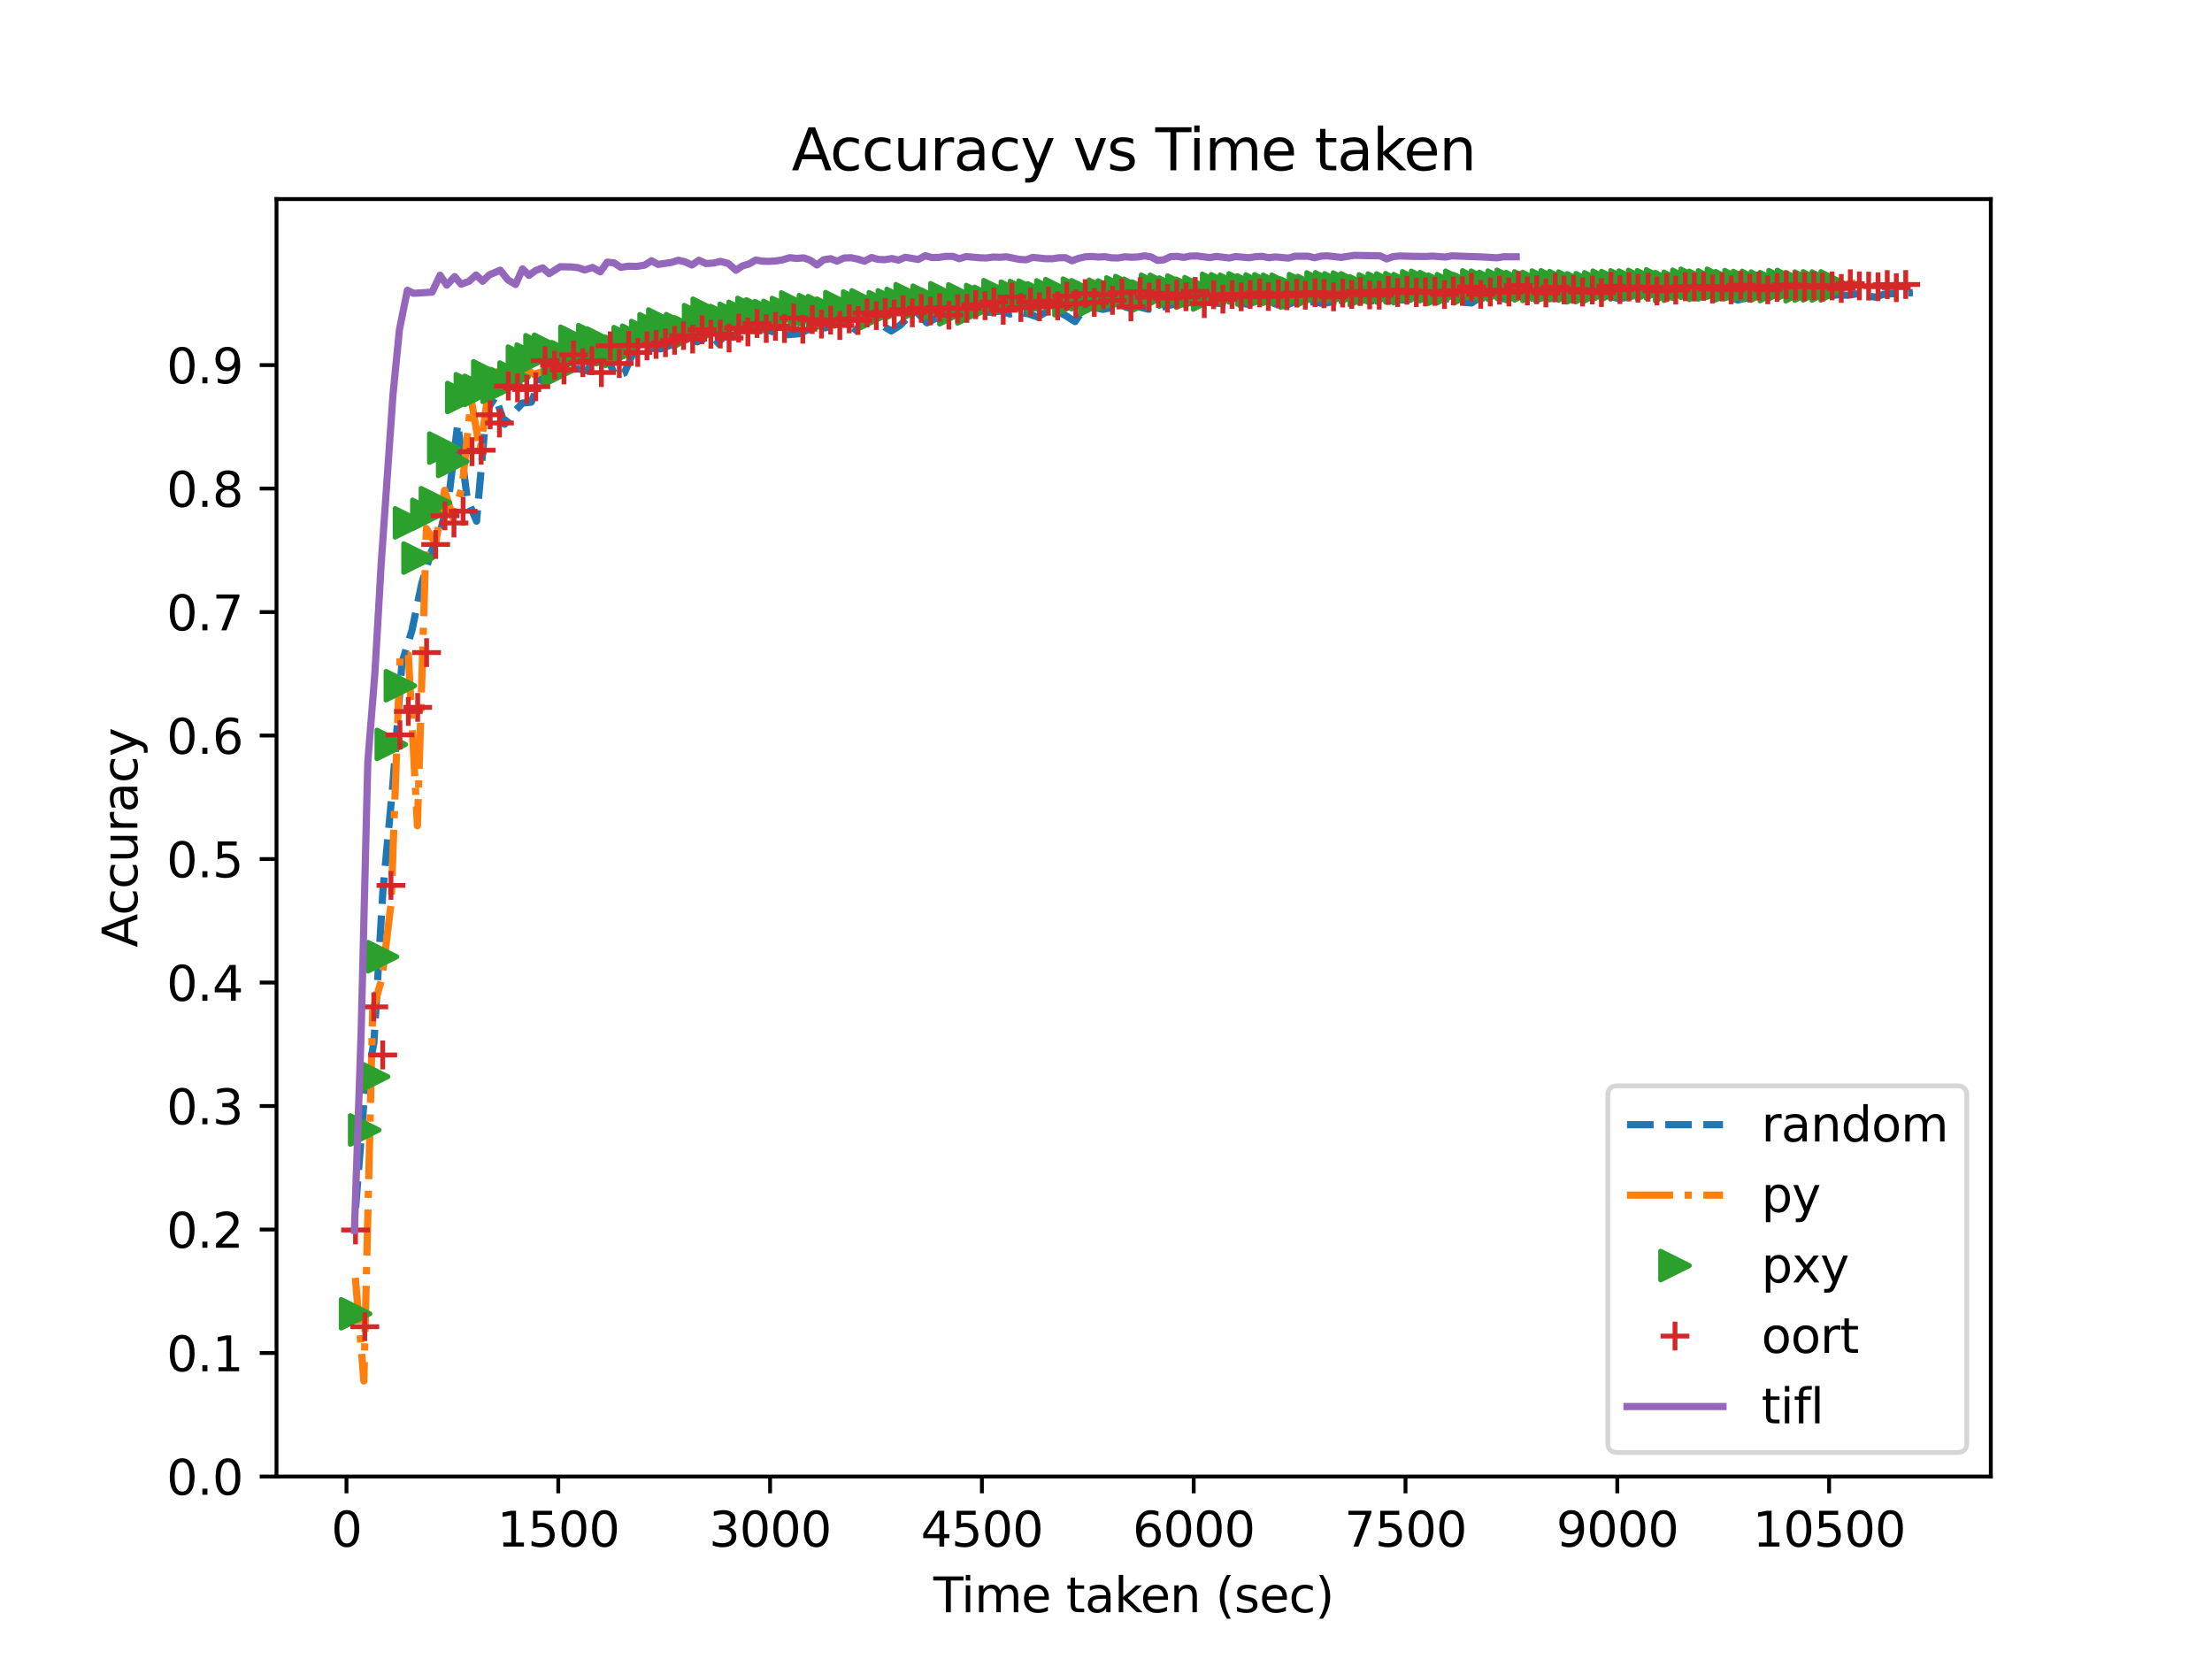<?xml version="1.0" encoding="utf-8" standalone="no"?>
<!DOCTYPE svg PUBLIC "-//W3C//DTD SVG 1.1//EN"
  "http://www.w3.org/Graphics/SVG/1.1/DTD/svg11.dtd">
<svg height="345.6pt" version="1.1" viewBox="0 0 460.8 345.6" width="460.8pt" xmlns="http://www.w3.org/2000/svg" xmlns:xlink="http://www.w3.org/1999/xlink">
 <defs>
  <style type="text/css">*{stroke-linecap:butt;stroke-linejoin:round;}</style>
 </defs>
 <g id="figure_1">
  <g id="patch_1">
   <path d="M 0 345.6 
L 460.8 345.6 
L 460.8 0 
L 0 0 
z
" style="fill:#ffffff;"/>
  </g>
  <g id="axes_1">
   <g id="patch_2">
    <path d="M 57.6 307.584 
L 414.72 307.584 
L 414.72 41.472 
L 57.6 41.472 
z
" style="fill:#ffffff;"/>
   </g>
   <g id="matplotlib.axis_1">
    <g id="xtick_1">
     <g id="line2d_1">
      <defs>
       <path d="M 0 0 
L 0 3.5 
" id="mc99176b8f8" style="stroke:#000000;stroke-width:0.8;"/>
      </defs>
      <g>
       <use style="stroke:#000000;stroke-width:0.8;" x="72.179" xlink:href="#mc99176b8f8" y="307.584"/>
      </g>
     </g>
     <g id="text_1">
      <!-- 0 -->
      <g transform="translate(68.998 322.182)scale(0.1 -0.1)">
       <defs>
        <path d="M 2034 4250 
Q 1547 4250 1301 3770 
Q 1056 3291 1056 2328 
Q 1056 1369 1301 889 
Q 1547 409 2034 409 
Q 2525 409 2770 889 
Q 3016 1369 3016 2328 
Q 3016 3291 2770 3770 
Q 2525 4250 2034 4250 
z
M 2034 4750 
Q 2819 4750 3233 4129 
Q 3647 3509 3647 2328 
Q 3647 1150 3233 529 
Q 2819 -91 2034 -91 
Q 1250 -91 836 529 
Q 422 1150 422 2328 
Q 422 3509 836 4129 
Q 1250 4750 2034 4750 
z
" id="DejaVuSans-30" transform="scale(0.016)"/>
       </defs>
       <use xlink:href="#DejaVuSans-30"/>
      </g>
     </g>
    </g>
    <g id="xtick_2">
     <g id="line2d_2">
      <g>
       <use style="stroke:#000000;stroke-width:0.8;" x="116.301" xlink:href="#mc99176b8f8" y="307.584"/>
      </g>
     </g>
     <g id="text_2">
      <!-- 1500 -->
      <g transform="translate(103.576 322.182)scale(0.1 -0.1)">
       <defs>
        <path d="M 794 531 
L 1825 531 
L 1825 4091 
L 703 3866 
L 703 4441 
L 1819 4666 
L 2450 4666 
L 2450 531 
L 3481 531 
L 3481 0 
L 794 0 
L 794 531 
z
" id="DejaVuSans-31" transform="scale(0.016)"/>
        <path d="M 691 4666 
L 3169 4666 
L 3169 4134 
L 1269 4134 
L 1269 2991 
Q 1406 3038 1543 3061 
Q 1681 3084 1819 3084 
Q 2600 3084 3056 2656 
Q 3513 2228 3513 1497 
Q 3513 744 3044 326 
Q 2575 -91 1722 -91 
Q 1428 -91 1123 -41 
Q 819 9 494 109 
L 494 744 
Q 775 591 1075 516 
Q 1375 441 1709 441 
Q 2250 441 2565 725 
Q 2881 1009 2881 1497 
Q 2881 1984 2565 2268 
Q 2250 2553 1709 2553 
Q 1456 2553 1204 2497 
Q 953 2441 691 2322 
L 691 4666 
z
" id="DejaVuSans-35" transform="scale(0.016)"/>
       </defs>
       <use xlink:href="#DejaVuSans-31"/>
       <use x="63.623" xlink:href="#DejaVuSans-35"/>
       <use x="127.246" xlink:href="#DejaVuSans-30"/>
       <use x="190.869" xlink:href="#DejaVuSans-30"/>
      </g>
     </g>
    </g>
    <g id="xtick_3">
     <g id="line2d_3">
      <g>
       <use style="stroke:#000000;stroke-width:0.8;" x="160.424" xlink:href="#mc99176b8f8" y="307.584"/>
      </g>
     </g>
     <g id="text_3">
      <!-- 3000 -->
      <g transform="translate(147.699 322.182)scale(0.1 -0.1)">
       <defs>
        <path d="M 2597 2516 
Q 3050 2419 3304 2112 
Q 3559 1806 3559 1356 
Q 3559 666 3084 287 
Q 2609 -91 1734 -91 
Q 1441 -91 1130 -33 
Q 819 25 488 141 
L 488 750 
Q 750 597 1062 519 
Q 1375 441 1716 441 
Q 2309 441 2620 675 
Q 2931 909 2931 1356 
Q 2931 1769 2642 2001 
Q 2353 2234 1838 2234 
L 1294 2234 
L 1294 2753 
L 1863 2753 
Q 2328 2753 2575 2939 
Q 2822 3125 2822 3475 
Q 2822 3834 2567 4026 
Q 2313 4219 1838 4219 
Q 1578 4219 1281 4162 
Q 984 4106 628 3988 
L 628 4550 
Q 988 4650 1302 4700 
Q 1616 4750 1894 4750 
Q 2613 4750 3031 4423 
Q 3450 4097 3450 3541 
Q 3450 3153 3228 2886 
Q 3006 2619 2597 2516 
z
" id="DejaVuSans-33" transform="scale(0.016)"/>
       </defs>
       <use xlink:href="#DejaVuSans-33"/>
       <use x="63.623" xlink:href="#DejaVuSans-30"/>
       <use x="127.246" xlink:href="#DejaVuSans-30"/>
       <use x="190.869" xlink:href="#DejaVuSans-30"/>
      </g>
     </g>
    </g>
    <g id="xtick_4">
     <g id="line2d_4">
      <g>
       <use style="stroke:#000000;stroke-width:0.8;" x="204.546" xlink:href="#mc99176b8f8" y="307.584"/>
      </g>
     </g>
     <g id="text_4">
      <!-- 4500 -->
      <g transform="translate(191.821 322.182)scale(0.1 -0.1)">
       <defs>
        <path d="M 2419 4116 
L 825 1625 
L 2419 1625 
L 2419 4116 
z
M 2253 4666 
L 3047 4666 
L 3047 1625 
L 3713 1625 
L 3713 1100 
L 3047 1100 
L 3047 0 
L 2419 0 
L 2419 1100 
L 313 1100 
L 313 1709 
L 2253 4666 
z
" id="DejaVuSans-34" transform="scale(0.016)"/>
       </defs>
       <use xlink:href="#DejaVuSans-34"/>
       <use x="63.623" xlink:href="#DejaVuSans-35"/>
       <use x="127.246" xlink:href="#DejaVuSans-30"/>
       <use x="190.869" xlink:href="#DejaVuSans-30"/>
      </g>
     </g>
    </g>
    <g id="xtick_5">
     <g id="line2d_5">
      <g>
       <use style="stroke:#000000;stroke-width:0.8;" x="248.668" xlink:href="#mc99176b8f8" y="307.584"/>
      </g>
     </g>
     <g id="text_5">
      <!-- 6000 -->
      <g transform="translate(235.943 322.182)scale(0.1 -0.1)">
       <defs>
        <path d="M 2113 2584 
Q 1688 2584 1439 2293 
Q 1191 2003 1191 1497 
Q 1191 994 1439 701 
Q 1688 409 2113 409 
Q 2538 409 2786 701 
Q 3034 994 3034 1497 
Q 3034 2003 2786 2293 
Q 2538 2584 2113 2584 
z
M 3366 4563 
L 3366 3988 
Q 3128 4100 2886 4159 
Q 2644 4219 2406 4219 
Q 1781 4219 1451 3797 
Q 1122 3375 1075 2522 
Q 1259 2794 1537 2939 
Q 1816 3084 2150 3084 
Q 2853 3084 3261 2657 
Q 3669 2231 3669 1497 
Q 3669 778 3244 343 
Q 2819 -91 2113 -91 
Q 1303 -91 875 529 
Q 447 1150 447 2328 
Q 447 3434 972 4092 
Q 1497 4750 2381 4750 
Q 2619 4750 2861 4703 
Q 3103 4656 3366 4563 
z
" id="DejaVuSans-36" transform="scale(0.016)"/>
       </defs>
       <use xlink:href="#DejaVuSans-36"/>
       <use x="63.623" xlink:href="#DejaVuSans-30"/>
       <use x="127.246" xlink:href="#DejaVuSans-30"/>
       <use x="190.869" xlink:href="#DejaVuSans-30"/>
      </g>
     </g>
    </g>
    <g id="xtick_6">
     <g id="line2d_6">
      <g>
       <use style="stroke:#000000;stroke-width:0.8;" x="292.79" xlink:href="#mc99176b8f8" y="307.584"/>
      </g>
     </g>
     <g id="text_6">
      <!-- 7500 -->
      <g transform="translate(280.065 322.182)scale(0.1 -0.1)">
       <defs>
        <path d="M 525 4666 
L 3525 4666 
L 3525 4397 
L 1831 0 
L 1172 0 
L 2766 4134 
L 525 4134 
L 525 4666 
z
" id="DejaVuSans-37" transform="scale(0.016)"/>
       </defs>
       <use xlink:href="#DejaVuSans-37"/>
       <use x="63.623" xlink:href="#DejaVuSans-35"/>
       <use x="127.246" xlink:href="#DejaVuSans-30"/>
       <use x="190.869" xlink:href="#DejaVuSans-30"/>
      </g>
     </g>
    </g>
    <g id="xtick_7">
     <g id="line2d_7">
      <g>
       <use style="stroke:#000000;stroke-width:0.8;" x="336.913" xlink:href="#mc99176b8f8" y="307.584"/>
      </g>
     </g>
     <g id="text_7">
      <!-- 9000 -->
      <g transform="translate(324.188 322.182)scale(0.1 -0.1)">
       <defs>
        <path d="M 703 97 
L 703 672 
Q 941 559 1184 500 
Q 1428 441 1663 441 
Q 2288 441 2617 861 
Q 2947 1281 2994 2138 
Q 2813 1869 2534 1725 
Q 2256 1581 1919 1581 
Q 1219 1581 811 2004 
Q 403 2428 403 3163 
Q 403 3881 828 4315 
Q 1253 4750 1959 4750 
Q 2769 4750 3195 4129 
Q 3622 3509 3622 2328 
Q 3622 1225 3098 567 
Q 2575 -91 1691 -91 
Q 1453 -91 1209 -44 
Q 966 3 703 97 
z
M 1959 2075 
Q 2384 2075 2632 2365 
Q 2881 2656 2881 3163 
Q 2881 3666 2632 3958 
Q 2384 4250 1959 4250 
Q 1534 4250 1286 3958 
Q 1038 3666 1038 3163 
Q 1038 2656 1286 2365 
Q 1534 2075 1959 2075 
z
" id="DejaVuSans-39" transform="scale(0.016)"/>
       </defs>
       <use xlink:href="#DejaVuSans-39"/>
       <use x="63.623" xlink:href="#DejaVuSans-30"/>
       <use x="127.246" xlink:href="#DejaVuSans-30"/>
       <use x="190.869" xlink:href="#DejaVuSans-30"/>
      </g>
     </g>
    </g>
    <g id="xtick_8">
     <g id="line2d_8">
      <g>
       <use style="stroke:#000000;stroke-width:0.8;" x="381.035" xlink:href="#mc99176b8f8" y="307.584"/>
      </g>
     </g>
     <g id="text_8">
      <!-- 10500 -->
      <g transform="translate(365.129 322.182)scale(0.1 -0.1)">
       <use xlink:href="#DejaVuSans-31"/>
       <use x="63.623" xlink:href="#DejaVuSans-30"/>
       <use x="127.246" xlink:href="#DejaVuSans-35"/>
       <use x="190.869" xlink:href="#DejaVuSans-30"/>
       <use x="254.492" xlink:href="#DejaVuSans-30"/>
      </g>
     </g>
    </g>
    <g id="text_9">
     <!-- Time taken (sec) -->
     <g transform="translate(194.433 335.861)scale(0.1 -0.1)">
      <defs>
       <path d="M -19 4666 
L 3928 4666 
L 3928 4134 
L 2272 4134 
L 2272 0 
L 1638 0 
L 1638 4134 
L -19 4134 
L -19 4666 
z
" id="DejaVuSans-54" transform="scale(0.016)"/>
       <path d="M 603 3500 
L 1178 3500 
L 1178 0 
L 603 0 
L 603 3500 
z
M 603 4863 
L 1178 4863 
L 1178 4134 
L 603 4134 
L 603 4863 
z
" id="DejaVuSans-69" transform="scale(0.016)"/>
       <path d="M 3328 2828 
Q 3544 3216 3844 3400 
Q 4144 3584 4550 3584 
Q 5097 3584 5394 3201 
Q 5691 2819 5691 2113 
L 5691 0 
L 5113 0 
L 5113 2094 
Q 5113 2597 4934 2840 
Q 4756 3084 4391 3084 
Q 3944 3084 3684 2787 
Q 3425 2491 3425 1978 
L 3425 0 
L 2847 0 
L 2847 2094 
Q 2847 2600 2669 2842 
Q 2491 3084 2119 3084 
Q 1678 3084 1418 2786 
Q 1159 2488 1159 1978 
L 1159 0 
L 581 0 
L 581 3500 
L 1159 3500 
L 1159 2956 
Q 1356 3278 1631 3431 
Q 1906 3584 2284 3584 
Q 2666 3584 2933 3390 
Q 3200 3197 3328 2828 
z
" id="DejaVuSans-6d" transform="scale(0.016)"/>
       <path d="M 3597 1894 
L 3597 1613 
L 953 1613 
Q 991 1019 1311 708 
Q 1631 397 2203 397 
Q 2534 397 2845 478 
Q 3156 559 3463 722 
L 3463 178 
Q 3153 47 2828 -22 
Q 2503 -91 2169 -91 
Q 1331 -91 842 396 
Q 353 884 353 1716 
Q 353 2575 817 3079 
Q 1281 3584 2069 3584 
Q 2775 3584 3186 3129 
Q 3597 2675 3597 1894 
z
M 3022 2063 
Q 3016 2534 2758 2815 
Q 2500 3097 2075 3097 
Q 1594 3097 1305 2825 
Q 1016 2553 972 2059 
L 3022 2063 
z
" id="DejaVuSans-65" transform="scale(0.016)"/>
       <path id="DejaVuSans-20" transform="scale(0.016)"/>
       <path d="M 1172 4494 
L 1172 3500 
L 2356 3500 
L 2356 3053 
L 1172 3053 
L 1172 1153 
Q 1172 725 1289 603 
Q 1406 481 1766 481 
L 2356 481 
L 2356 0 
L 1766 0 
Q 1100 0 847 248 
Q 594 497 594 1153 
L 594 3053 
L 172 3053 
L 172 3500 
L 594 3500 
L 594 4494 
L 1172 4494 
z
" id="DejaVuSans-74" transform="scale(0.016)"/>
       <path d="M 2194 1759 
Q 1497 1759 1228 1600 
Q 959 1441 959 1056 
Q 959 750 1161 570 
Q 1363 391 1709 391 
Q 2188 391 2477 730 
Q 2766 1069 2766 1631 
L 2766 1759 
L 2194 1759 
z
M 3341 1997 
L 3341 0 
L 2766 0 
L 2766 531 
Q 2569 213 2275 61 
Q 1981 -91 1556 -91 
Q 1019 -91 701 211 
Q 384 513 384 1019 
Q 384 1609 779 1909 
Q 1175 2209 1959 2209 
L 2766 2209 
L 2766 2266 
Q 2766 2663 2505 2880 
Q 2244 3097 1772 3097 
Q 1472 3097 1187 3025 
Q 903 2953 641 2809 
L 641 3341 
Q 956 3463 1253 3523 
Q 1550 3584 1831 3584 
Q 2591 3584 2966 3190 
Q 3341 2797 3341 1997 
z
" id="DejaVuSans-61" transform="scale(0.016)"/>
       <path d="M 581 4863 
L 1159 4863 
L 1159 1991 
L 2875 3500 
L 3609 3500 
L 1753 1863 
L 3688 0 
L 2938 0 
L 1159 1709 
L 1159 0 
L 581 0 
L 581 4863 
z
" id="DejaVuSans-6b" transform="scale(0.016)"/>
       <path d="M 3513 2113 
L 3513 0 
L 2938 0 
L 2938 2094 
Q 2938 2591 2744 2837 
Q 2550 3084 2163 3084 
Q 1697 3084 1428 2787 
Q 1159 2491 1159 1978 
L 1159 0 
L 581 0 
L 581 3500 
L 1159 3500 
L 1159 2956 
Q 1366 3272 1645 3428 
Q 1925 3584 2291 3584 
Q 2894 3584 3203 3211 
Q 3513 2838 3513 2113 
z
" id="DejaVuSans-6e" transform="scale(0.016)"/>
       <path d="M 1984 4856 
Q 1566 4138 1362 3434 
Q 1159 2731 1159 2009 
Q 1159 1288 1364 580 
Q 1569 -128 1984 -844 
L 1484 -844 
Q 1016 -109 783 600 
Q 550 1309 550 2009 
Q 550 2706 781 3412 
Q 1013 4119 1484 4856 
L 1984 4856 
z
" id="DejaVuSans-28" transform="scale(0.016)"/>
       <path d="M 2834 3397 
L 2834 2853 
Q 2591 2978 2328 3040 
Q 2066 3103 1784 3103 
Q 1356 3103 1142 2972 
Q 928 2841 928 2578 
Q 928 2378 1081 2264 
Q 1234 2150 1697 2047 
L 1894 2003 
Q 2506 1872 2764 1633 
Q 3022 1394 3022 966 
Q 3022 478 2636 193 
Q 2250 -91 1575 -91 
Q 1294 -91 989 -36 
Q 684 19 347 128 
L 347 722 
Q 666 556 975 473 
Q 1284 391 1588 391 
Q 1994 391 2212 530 
Q 2431 669 2431 922 
Q 2431 1156 2273 1281 
Q 2116 1406 1581 1522 
L 1381 1569 
Q 847 1681 609 1914 
Q 372 2147 372 2553 
Q 372 3047 722 3315 
Q 1072 3584 1716 3584 
Q 2034 3584 2315 3537 
Q 2597 3491 2834 3397 
z
" id="DejaVuSans-73" transform="scale(0.016)"/>
       <path d="M 3122 3366 
L 3122 2828 
Q 2878 2963 2633 3030 
Q 2388 3097 2138 3097 
Q 1578 3097 1268 2742 
Q 959 2388 959 1747 
Q 959 1106 1268 751 
Q 1578 397 2138 397 
Q 2388 397 2633 464 
Q 2878 531 3122 666 
L 3122 134 
Q 2881 22 2623 -34 
Q 2366 -91 2075 -91 
Q 1284 -91 818 406 
Q 353 903 353 1747 
Q 353 2603 823 3093 
Q 1294 3584 2113 3584 
Q 2378 3584 2631 3529 
Q 2884 3475 3122 3366 
z
" id="DejaVuSans-63" transform="scale(0.016)"/>
       <path d="M 513 4856 
L 1013 4856 
Q 1481 4119 1714 3412 
Q 1947 2706 1947 2009 
Q 1947 1309 1714 600 
Q 1481 -109 1013 -844 
L 513 -844 
Q 928 -128 1133 580 
Q 1338 1288 1338 2009 
Q 1338 2731 1133 3434 
Q 928 4138 513 4856 
z
" id="DejaVuSans-29" transform="scale(0.016)"/>
      </defs>
      <use xlink:href="#DejaVuSans-54"/>
      <use x="57.959" xlink:href="#DejaVuSans-69"/>
      <use x="85.742" xlink:href="#DejaVuSans-6d"/>
      <use x="183.154" xlink:href="#DejaVuSans-65"/>
      <use x="244.678" xlink:href="#DejaVuSans-20"/>
      <use x="276.465" xlink:href="#DejaVuSans-74"/>
      <use x="315.674" xlink:href="#DejaVuSans-61"/>
      <use x="376.953" xlink:href="#DejaVuSans-6b"/>
      <use x="431.238" xlink:href="#DejaVuSans-65"/>
      <use x="492.762" xlink:href="#DejaVuSans-6e"/>
      <use x="556.141" xlink:href="#DejaVuSans-20"/>
      <use x="587.928" xlink:href="#DejaVuSans-28"/>
      <use x="626.941" xlink:href="#DejaVuSans-73"/>
      <use x="679.041" xlink:href="#DejaVuSans-65"/>
      <use x="740.564" xlink:href="#DejaVuSans-63"/>
      <use x="795.545" xlink:href="#DejaVuSans-29"/>
     </g>
    </g>
   </g>
   <g id="matplotlib.axis_2">
    <g id="ytick_1">
     <g id="line2d_9">
      <defs>
       <path d="M 0 0 
L -3.5 0 
" id="m3457d63954" style="stroke:#000000;stroke-width:0.8;"/>
      </defs>
      <g>
       <use style="stroke:#000000;stroke-width:0.8;" x="57.6" xlink:href="#m3457d63954" y="307.584"/>
      </g>
     </g>
     <g id="text_10">
      <!-- 0.0 -->
      <g transform="translate(34.697 311.383)scale(0.1 -0.1)">
       <defs>
        <path d="M 684 794 
L 1344 794 
L 1344 0 
L 684 0 
L 684 794 
z
" id="DejaVuSans-2e" transform="scale(0.016)"/>
       </defs>
       <use xlink:href="#DejaVuSans-30"/>
       <use x="63.623" xlink:href="#DejaVuSans-2e"/>
       <use x="95.41" xlink:href="#DejaVuSans-30"/>
      </g>
     </g>
    </g>
    <g id="ytick_2">
     <g id="line2d_10">
      <g>
       <use style="stroke:#000000;stroke-width:0.8;" x="57.6" xlink:href="#m3457d63954" y="281.858"/>
      </g>
     </g>
     <g id="text_11">
      <!-- 0.1 -->
      <g transform="translate(34.697 285.658)scale(0.1 -0.1)">
       <use xlink:href="#DejaVuSans-30"/>
       <use x="63.623" xlink:href="#DejaVuSans-2e"/>
       <use x="95.41" xlink:href="#DejaVuSans-31"/>
      </g>
     </g>
    </g>
    <g id="ytick_3">
     <g id="line2d_11">
      <g>
       <use style="stroke:#000000;stroke-width:0.8;" x="57.6" xlink:href="#m3457d63954" y="256.133"/>
      </g>
     </g>
     <g id="text_12">
      <!-- 0.2 -->
      <g transform="translate(34.697 259.932)scale(0.1 -0.1)">
       <defs>
        <path d="M 1228 531 
L 3431 531 
L 3431 0 
L 469 0 
L 469 531 
Q 828 903 1448 1529 
Q 2069 2156 2228 2338 
Q 2531 2678 2651 2914 
Q 2772 3150 2772 3378 
Q 2772 3750 2511 3984 
Q 2250 4219 1831 4219 
Q 1534 4219 1204 4116 
Q 875 4013 500 3803 
L 500 4441 
Q 881 4594 1212 4672 
Q 1544 4750 1819 4750 
Q 2544 4750 2975 4387 
Q 3406 4025 3406 3419 
Q 3406 3131 3298 2873 
Q 3191 2616 2906 2266 
Q 2828 2175 2409 1742 
Q 1991 1309 1228 531 
z
" id="DejaVuSans-32" transform="scale(0.016)"/>
       </defs>
       <use xlink:href="#DejaVuSans-30"/>
       <use x="63.623" xlink:href="#DejaVuSans-2e"/>
       <use x="95.41" xlink:href="#DejaVuSans-32"/>
      </g>
     </g>
    </g>
    <g id="ytick_4">
     <g id="line2d_12">
      <g>
       <use style="stroke:#000000;stroke-width:0.8;" x="57.6" xlink:href="#m3457d63954" y="230.407"/>
      </g>
     </g>
     <g id="text_13">
      <!-- 0.3 -->
      <g transform="translate(34.697 234.206)scale(0.1 -0.1)">
       <use xlink:href="#DejaVuSans-30"/>
       <use x="63.623" xlink:href="#DejaVuSans-2e"/>
       <use x="95.41" xlink:href="#DejaVuSans-33"/>
      </g>
     </g>
    </g>
    <g id="ytick_5">
     <g id="line2d_13">
      <g>
       <use style="stroke:#000000;stroke-width:0.8;" x="57.6" xlink:href="#m3457d63954" y="204.681"/>
      </g>
     </g>
     <g id="text_14">
      <!-- 0.4 -->
      <g transform="translate(34.697 208.481)scale(0.1 -0.1)">
       <use xlink:href="#DejaVuSans-30"/>
       <use x="63.623" xlink:href="#DejaVuSans-2e"/>
       <use x="95.41" xlink:href="#DejaVuSans-34"/>
      </g>
     </g>
    </g>
    <g id="ytick_6">
     <g id="line2d_14">
      <g>
       <use style="stroke:#000000;stroke-width:0.8;" x="57.6" xlink:href="#m3457d63954" y="178.956"/>
      </g>
     </g>
     <g id="text_15">
      <!-- 0.5 -->
      <g transform="translate(34.697 182.755)scale(0.1 -0.1)">
       <use xlink:href="#DejaVuSans-30"/>
       <use x="63.623" xlink:href="#DejaVuSans-2e"/>
       <use x="95.41" xlink:href="#DejaVuSans-35"/>
      </g>
     </g>
    </g>
    <g id="ytick_7">
     <g id="line2d_15">
      <g>
       <use style="stroke:#000000;stroke-width:0.8;" x="57.6" xlink:href="#m3457d63954" y="153.23"/>
      </g>
     </g>
     <g id="text_16">
      <!-- 0.6 -->
      <g transform="translate(34.697 157.029)scale(0.1 -0.1)">
       <use xlink:href="#DejaVuSans-30"/>
       <use x="63.623" xlink:href="#DejaVuSans-2e"/>
       <use x="95.41" xlink:href="#DejaVuSans-36"/>
      </g>
     </g>
    </g>
    <g id="ytick_8">
     <g id="line2d_16">
      <g>
       <use style="stroke:#000000;stroke-width:0.8;" x="57.6" xlink:href="#m3457d63954" y="127.504"/>
      </g>
     </g>
     <g id="text_17">
      <!-- 0.7 -->
      <g transform="translate(34.697 131.304)scale(0.1 -0.1)">
       <use xlink:href="#DejaVuSans-30"/>
       <use x="63.623" xlink:href="#DejaVuSans-2e"/>
       <use x="95.41" xlink:href="#DejaVuSans-37"/>
      </g>
     </g>
    </g>
    <g id="ytick_9">
     <g id="line2d_17">
      <g>
       <use style="stroke:#000000;stroke-width:0.8;" x="57.6" xlink:href="#m3457d63954" y="101.779"/>
      </g>
     </g>
     <g id="text_18">
      <!-- 0.8 -->
      <g transform="translate(34.697 105.578)scale(0.1 -0.1)">
       <defs>
        <path d="M 2034 2216 
Q 1584 2216 1326 1975 
Q 1069 1734 1069 1313 
Q 1069 891 1326 650 
Q 1584 409 2034 409 
Q 2484 409 2743 651 
Q 3003 894 3003 1313 
Q 3003 1734 2745 1975 
Q 2488 2216 2034 2216 
z
M 1403 2484 
Q 997 2584 770 2862 
Q 544 3141 544 3541 
Q 544 4100 942 4425 
Q 1341 4750 2034 4750 
Q 2731 4750 3128 4425 
Q 3525 4100 3525 3541 
Q 3525 3141 3298 2862 
Q 3072 2584 2669 2484 
Q 3125 2378 3379 2068 
Q 3634 1759 3634 1313 
Q 3634 634 3220 271 
Q 2806 -91 2034 -91 
Q 1263 -91 848 271 
Q 434 634 434 1313 
Q 434 1759 690 2068 
Q 947 2378 1403 2484 
z
M 1172 3481 
Q 1172 3119 1398 2916 
Q 1625 2713 2034 2713 
Q 2441 2713 2670 2916 
Q 2900 3119 2900 3481 
Q 2900 3844 2670 4047 
Q 2441 4250 2034 4250 
Q 1625 4250 1398 4047 
Q 1172 3844 1172 3481 
z
" id="DejaVuSans-38" transform="scale(0.016)"/>
       </defs>
       <use xlink:href="#DejaVuSans-30"/>
       <use x="63.623" xlink:href="#DejaVuSans-2e"/>
       <use x="95.41" xlink:href="#DejaVuSans-38"/>
      </g>
     </g>
    </g>
    <g id="ytick_10">
     <g id="line2d_18">
      <g>
       <use style="stroke:#000000;stroke-width:0.8;" x="57.6" xlink:href="#m3457d63954" y="76.053"/>
      </g>
     </g>
     <g id="text_19">
      <!-- 0.9 -->
      <g transform="translate(34.697 79.852)scale(0.1 -0.1)">
       <use xlink:href="#DejaVuSans-30"/>
       <use x="63.623" xlink:href="#DejaVuSans-2e"/>
       <use x="95.41" xlink:href="#DejaVuSans-39"/>
      </g>
     </g>
    </g>
    <g id="text_20">
     <!-- Accuracy -->
     <g transform="translate(28.617 197.356)rotate(-90)scale(0.1 -0.1)">
      <defs>
       <path d="M 2188 4044 
L 1331 1722 
L 3047 1722 
L 2188 4044 
z
M 1831 4666 
L 2547 4666 
L 4325 0 
L 3669 0 
L 3244 1197 
L 1141 1197 
L 716 0 
L 50 0 
L 1831 4666 
z
" id="DejaVuSans-41" transform="scale(0.016)"/>
       <path d="M 544 1381 
L 544 3500 
L 1119 3500 
L 1119 1403 
Q 1119 906 1312 657 
Q 1506 409 1894 409 
Q 2359 409 2629 706 
Q 2900 1003 2900 1516 
L 2900 3500 
L 3475 3500 
L 3475 0 
L 2900 0 
L 2900 538 
Q 2691 219 2414 64 
Q 2138 -91 1772 -91 
Q 1169 -91 856 284 
Q 544 659 544 1381 
z
M 1991 3584 
L 1991 3584 
z
" id="DejaVuSans-75" transform="scale(0.016)"/>
       <path d="M 2631 2963 
Q 2534 3019 2420 3045 
Q 2306 3072 2169 3072 
Q 1681 3072 1420 2755 
Q 1159 2438 1159 1844 
L 1159 0 
L 581 0 
L 581 3500 
L 1159 3500 
L 1159 2956 
Q 1341 3275 1631 3429 
Q 1922 3584 2338 3584 
Q 2397 3584 2469 3576 
Q 2541 3569 2628 3553 
L 2631 2963 
z
" id="DejaVuSans-72" transform="scale(0.016)"/>
       <path d="M 2059 -325 
Q 1816 -950 1584 -1140 
Q 1353 -1331 966 -1331 
L 506 -1331 
L 506 -850 
L 844 -850 
Q 1081 -850 1212 -737 
Q 1344 -625 1503 -206 
L 1606 56 
L 191 3500 
L 800 3500 
L 1894 763 
L 2988 3500 
L 3597 3500 
L 2059 -325 
z
" id="DejaVuSans-79" transform="scale(0.016)"/>
      </defs>
      <use xlink:href="#DejaVuSans-41"/>
      <use x="66.658" xlink:href="#DejaVuSans-63"/>
      <use x="121.639" xlink:href="#DejaVuSans-63"/>
      <use x="176.619" xlink:href="#DejaVuSans-75"/>
      <use x="239.998" xlink:href="#DejaVuSans-72"/>
      <use x="281.111" xlink:href="#DejaVuSans-61"/>
      <use x="342.391" xlink:href="#DejaVuSans-63"/>
      <use x="397.371" xlink:href="#DejaVuSans-79"/>
     </g>
    </g>
   </g>
   <g id="line2d_19">
    <path clip-path="url(#p3e902f4591)" d="M 74.084 251.608 
L 75.943 227.899 
L 77.893 217.175 
L 79.762 185.671 
L 81.839 163.426 
L 83.737 138.038 
L 85.808 131.366 
L 87.811 121.73 
L 89.763 115.143 
L 91.764 110.663 
L 93.531 103.262 
L 95.351 88.316 
L 97.345 103.965 
L 99.273 108.573 
L 101.31 85.583 
L 103.234 82.662 
L 105.12 88.384 
L 107.079 85.883 
L 108.828 83.956 
L 110.653 83.776 
L 112.683 79.022 
L 114.578 77.3 
L 118.539 76.992 
L 120.412 76.838 
L 122.346 77.249 
L 124.397 73.506 
L 126.281 74.088 
L 128.186 78.302 
L 130.061 77.72 
L 131.93 73.403 
L 133.857 72.718 
L 135.746 72.564 
L 137.584 72.683 
L 139.564 71.947 
L 141.475 71.776 
L 143.472 70.139 
L 145.244 71.21 
L 147.001 70.414 
L 148.966 71.87 
L 150.88 70.131 
L 152.799 70.259 
L 154.699 68.863 
L 156.53 68.632 
L 158.532 68.555 
L 160.451 68.923 
L 162.301 69.66 
L 164.28 69.711 
L 166.378 69.531 
L 168.23 68.735 
L 170.262 68.392 
L 172.111 68.272 
L 174.096 66.979 
L 176.048 67.313 
L 177.838 69.403 
L 179.785 66.859 
L 181.68 66.73 
L 183.705 67.767 
L 185.663 68.94 
L 187.457 67.81 
L 189.431 65.831 
L 191.232 65.266 
L 193.094 67.253 
L 195.178 66.191 
L 197.094 66.131 
L 198.966 65.54 
L 200.872 65.428 
L 202.822 65.12 
L 206.492 65.026 
L 208.38 64.786 
L 210.378 65.403 
L 212.289 65.094 
L 214.204 65.369 
L 216.134 66.028 
L 218.106 64.88 
L 219.99 64.735 
L 222.011 65.754 
L 223.952 66.996 
L 225.987 64.058 
L 227.956 64.041 
L 229.747 64.443 
L 233.517 63.698 
L 235.448 64.238 
L 237.252 63.921 
L 239.183 64.409 
L 241.099 64.281 
L 242.955 63.741 
L 244.872 63.338 
L 248.543 63.116 
L 250.567 62.696 
L 252.404 63.09 
L 254.324 63.219 
L 256.337 63.835 
L 258.358 63.141 
L 260.131 63.39 
L 261.912 62.482 
L 263.799 62.722 
L 265.705 63.321 
L 267.697 63.732 
L 269.545 62.893 
L 271.554 63.116 
L 273.56 62.85 
L 275.679 63.244 
L 277.654 62.833 
L 283.413 62.216 
L 285.238 62.747 
L 287.243 62.439 
L 289.187 62.73 
L 291.241 62.448 
L 293.151 62.49 
L 295.002 62.045 
L 298.895 62.302 
L 300.793 62.105 
L 302.605 62.439 
L 304.433 62.953 
L 306.55 63.116 
L 308.348 61.891 
L 310.259 62.473 
L 312.172 62.174 
L 314.042 62.234 
L 316.125 61.702 
L 318.015 61.977 
L 320 62.439 
L 321.837 61.788 
L 323.759 62.251 
L 325.579 61.857 
L 327.559 61.171 
L 329.587 61.446 
L 331.397 61.977 
L 335.197 61.608 
L 337.177 62.225 
L 339.136 61.908 
L 340.987 61.394 
L 343.058 61.403 
L 345.007 61.069 
L 350.698 61.583 
L 354.441 61.531 
L 356.461 61.326 
L 358.403 61.805 
L 360.199 61.831 
L 361.991 62.499 
L 363.843 62.105 
L 365.803 61.069 
L 367.747 61.343 
L 369.772 61.069 
L 371.659 61.54 
L 375.573 61.163 
L 379.384 61.231 
L 381.17 61.6 
L 383.045 61.403 
L 384.96 61.523 
L 386.788 61.206 
L 390.578 61.899 
L 392.48 61.283 
L 398.487 60.957 
L 398.487 60.957 
" style="fill:none;stroke:#1f77b4;stroke-dasharray:5.55,2.4;stroke-dashoffset:0;stroke-width:1.5;"/>
   </g>
   <g id="line2d_20">
    <path clip-path="url(#p3e902f4591)" d="M 74.028 266.196 
L 75.803 287.68 
L 77.642 210.644 
L 79.592 203.673 
L 81.473 188.135 
L 83.361 136.299 
L 85.071 136.427 
L 86.955 172.015 
L 88.823 110.082 
L 90.741 113.268 
L 92.612 102.138 
L 94.385 107.87 
L 96.28 101.377 
L 98.151 83.148 
L 100.007 93.997 
L 101.778 81.32 
L 103.611 77.433 
L 105.5 78.432 
L 107.245 75.699 
L 109.235 76.519 
L 111.126 77.954 
L 113.075 77.433 
L 114.9 73.076 
L 116.864 73.862 
L 118.678 71.214 
L 122.325 71.564 
L 124.219 73.888 
L 126.024 70.223 
L 127.928 69.557 
L 129.749 69.539 
L 131.61 68.574 
L 133.522 70.334 
L 135.317 69.232 
L 139.085 67.822 
L 141.009 68.241 
L 142.866 67.284 
L 144.675 66.678 
L 146.4 67.788 
L 148.246 67.412 
L 150.056 66.575 
L 151.881 66.925 
L 153.681 65.354 
L 155.417 66.592 
L 157.227 65.413 
L 159.104 66.678 
L 160.873 66.43 
L 162.688 64.807 
L 164.456 66.404 
L 166.31 64.602 
L 168.054 64.952 
L 171.521 65.413 
L 173.409 64.952 
L 177.06 65.029 
L 178.851 64.269 
L 180.662 63.867 
L 182.654 63.261 
L 186.278 63.936 
L 188.109 63.876 
L 190.066 62.885 
L 191.794 63.184 
L 193.603 62.304 
L 195.385 63.303 
L 197.172 62.782 
L 199.032 62.782 
L 200.828 62.244 
L 202.667 61.996 
L 204.587 62.646 
L 206.404 61.621 
L 208.208 62.782 
L 209.955 61.988 
L 211.959 61.868 
L 213.825 60.946 
L 215.668 61.313 
L 219.434 61.74 
L 221.337 61.245 
L 223.186 61.014 
L 227.174 61.791 
L 229.062 61.655 
L 230.971 61.262 
L 232.906 61.296 
L 234.773 61.757 
L 236.612 61.253 
L 240.276 61.749 
L 242.067 60.45 
L 243.907 60.741 
L 247.714 60.732 
L 249.643 60.322 
L 251.536 60.578 
L 253.472 61.484 
L 255.33 60.596 
L 257.279 61.424 
L 259.062 60.826 
L 262.624 60.126 
L 264.508 59.921 
L 266.264 60.544 
L 268.068 61.586 
L 269.973 60.527 
L 271.872 61.27 
L 273.738 60.493 
L 275.669 61.552 
L 279.336 59.844 
L 281.164 60.057 
L 283.095 60.459 
L 284.982 60.536 
L 286.785 60.433 
L 288.593 60.1 
L 290.407 60.168 
L 292.255 59.588 
L 294.075 60.023 
L 297.895 59.869 
L 299.764 59.476 
L 301.612 59.852 
L 303.382 59.861 
L 305.054 59.716 
L 306.825 59.758 
L 308.728 60.211 
L 310.679 60.117 
L 312.478 59.297 
L 314.418 59.451 
L 316.344 59.895 
L 318.174 60.074 
L 319.977 59.827 
L 321.794 59.195 
L 323.564 59.323 
L 327.253 60.049 
L 329.04 59.553 
L 330.935 59.861 
L 334.621 59.391 
L 342.075 59.946 
L 347.697 59.476 
L 349.542 59.681 
L 351.418 59.135 
L 355.117 59.656 
L 357.019 59.528 
L 358.814 59.963 
L 360.658 59.451 
L 362.454 59.664 
L 364.309 59.758 
L 366.22 59.741 
L 367.99 59.331 
L 369.854 59.588 
L 371.638 58.827 
L 373.455 59.049 
L 375.328 59.425 
L 377.286 59.451 
L 379.235 59.784 
L 381.052 59.724 
L 382.998 59.357 
L 386.55 58.947 
L 386.55 58.947 
" style="fill:none;stroke:#ff7f0e;stroke-dasharray:9.6,2.4,1.5,2.4;stroke-dashoffset:0;stroke-width:1.5;"/>
   </g>
   <g id="line2d_21">
    <defs>
     <path d="M 3 0 
L -3 -3 
L -3 3 
z
" id="mcb9a10d9f4" style="stroke:#2ca02c;stroke-linejoin:miter;"/>
    </defs>
    <g clip-path="url(#p3e902f4591)">
     <use style="fill:#2ca02c;stroke:#2ca02c;stroke-linejoin:miter;" x="74.072" xlink:href="#mcb9a10d9f4" y="273.68"/>
     <use style="fill:#2ca02c;stroke:#2ca02c;stroke-linejoin:miter;" x="75.977" xlink:href="#mcb9a10d9f4" y="235.4"/>
     <use style="fill:#2ca02c;stroke:#2ca02c;stroke-linejoin:miter;" x="77.821" xlink:href="#mcb9a10d9f4" y="224.292"/>
     <use style="fill:#2ca02c;stroke:#2ca02c;stroke-linejoin:miter;" x="79.687" xlink:href="#mcb9a10d9f4" y="199.303"/>
     <use style="fill:#2ca02c;stroke:#2ca02c;stroke-linejoin:miter;" x="81.519" xlink:href="#mcb9a10d9f4" y="155.076"/>
     <use style="fill:#2ca02c;stroke:#2ca02c;stroke-linejoin:miter;" x="83.41" xlink:href="#mcb9a10d9f4" y="142.842"/>
     <use style="fill:#2ca02c;stroke:#2ca02c;stroke-linejoin:miter;" x="85.306" xlink:href="#mcb9a10d9f4" y="108.921"/>
     <use style="fill:#2ca02c;stroke:#2ca02c;stroke-linejoin:miter;" x="87.084" xlink:href="#mcb9a10d9f4" y="116.25"/>
     <use style="fill:#2ca02c;stroke:#2ca02c;stroke-linejoin:miter;" x="88.926" xlink:href="#mcb9a10d9f4" y="107.147"/>
     <use style="fill:#2ca02c;stroke:#2ca02c;stroke-linejoin:miter;" x="90.714" xlink:href="#mcb9a10d9f4" y="104.724"/>
     <use style="fill:#2ca02c;stroke:#2ca02c;stroke-linejoin:miter;" x="92.452" xlink:href="#mcb9a10d9f4" y="93.351"/>
     <use style="fill:#2ca02c;stroke:#2ca02c;stroke-linejoin:miter;" x="94.305" xlink:href="#mcb9a10d9f4" y="96.116"/>
     <use style="fill:#2ca02c;stroke:#2ca02c;stroke-linejoin:miter;" x="96.203" xlink:href="#mcb9a10d9f4" y="82.807"/>
     <use style="fill:#2ca02c;stroke:#2ca02c;stroke-linejoin:miter;" x="97.988" xlink:href="#mcb9a10d9f4" y="80.981"/>
     <use style="fill:#2ca02c;stroke:#2ca02c;stroke-linejoin:miter;" x="99.803" xlink:href="#mcb9a10d9f4" y="81.322"/>
     <use style="fill:#2ca02c;stroke:#2ca02c;stroke-linejoin:miter;" x="101.624" xlink:href="#mcb9a10d9f4" y="78.293"/>
     <use style="fill:#2ca02c;stroke:#2ca02c;stroke-linejoin:miter;" x="103.551" xlink:href="#mcb9a10d9f4" y="80.691"/>
     <use style="fill:#2ca02c;stroke:#2ca02c;stroke-linejoin:miter;" x="105.3" xlink:href="#mcb9a10d9f4" y="79.906"/>
     <use style="fill:#2ca02c;stroke:#2ca02c;stroke-linejoin:miter;" x="107.086" xlink:href="#mcb9a10d9f4" y="78.549"/>
     <use style="fill:#2ca02c;stroke:#2ca02c;stroke-linejoin:miter;" x="108.833" xlink:href="#mcb9a10d9f4" y="75.239"/>
     <use style="fill:#2ca02c;stroke:#2ca02c;stroke-linejoin:miter;" x="110.648" xlink:href="#mcb9a10d9f4" y="74.796"/>
     <use style="fill:#2ca02c;stroke:#2ca02c;stroke-linejoin:miter;" x="112.494" xlink:href="#mcb9a10d9f4" y="72.859"/>
     <use style="fill:#2ca02c;stroke:#2ca02c;stroke-linejoin:miter;" x="114.3" xlink:href="#mcb9a10d9f4" y="72.757"/>
     <use style="fill:#2ca02c;stroke:#2ca02c;stroke-linejoin:miter;" x="116.199" xlink:href="#mcb9a10d9f4" y="77.227"/>
     <use style="fill:#2ca02c;stroke:#2ca02c;stroke-linejoin:miter;" x="117.966" xlink:href="#mcb9a10d9f4" y="74.309"/>
     <use style="fill:#2ca02c;stroke:#2ca02c;stroke-linejoin:miter;" x="119.771" xlink:href="#mcb9a10d9f4" y="71.084"/>
     <use style="fill:#2ca02c;stroke:#2ca02c;stroke-linejoin:miter;" x="121.666" xlink:href="#mcb9a10d9f4" y="72.867"/>
     <use style="fill:#2ca02c;stroke:#2ca02c;stroke-linejoin:miter;" x="123.493" xlink:href="#mcb9a10d9f4" y="70.76"/>
     <use style="fill:#2ca02c;stroke:#2ca02c;stroke-linejoin:miter;" x="125.304" xlink:href="#mcb9a10d9f4" y="71.451"/>
     <use style="fill:#2ca02c;stroke:#2ca02c;stroke-linejoin:miter;" x="127.214" xlink:href="#mcb9a10d9f4" y="72.859"/>
     <use style="fill:#2ca02c;stroke:#2ca02c;stroke-linejoin:miter;" x="129.128" xlink:href="#mcb9a10d9f4" y="73.192"/>
     <use style="fill:#2ca02c;stroke:#2ca02c;stroke-linejoin:miter;" x="130.868" xlink:href="#mcb9a10d9f4" y="71.17"/>
     <use style="fill:#2ca02c;stroke:#2ca02c;stroke-linejoin:miter;" x="132.644" xlink:href="#mcb9a10d9f4" y="70.863"/>
     <use style="fill:#2ca02c;stroke:#2ca02c;stroke-linejoin:miter;" x="134.525" xlink:href="#mcb9a10d9f4" y="69.89"/>
     <use style="fill:#2ca02c;stroke:#2ca02c;stroke-linejoin:miter;" x="136.256" xlink:href="#mcb9a10d9f4" y="68.491"/>
     <use style="fill:#2ca02c;stroke:#2ca02c;stroke-linejoin:miter;" x="138.084" xlink:href="#mcb9a10d9f4" y="67.501"/>
     <use style="fill:#2ca02c;stroke:#2ca02c;stroke-linejoin:miter;" x="139.97" xlink:href="#mcb9a10d9f4" y="68.576"/>
     <use style="fill:#2ca02c;stroke:#2ca02c;stroke-linejoin:miter;" x="141.78" xlink:href="#mcb9a10d9f4" y="68.465"/>
     <use style="fill:#2ca02c;stroke:#2ca02c;stroke-linejoin:miter;" x="143.598" xlink:href="#mcb9a10d9f4" y="69.156"/>
     <use style="fill:#2ca02c;stroke:#2ca02c;stroke-linejoin:miter;" x="145.533" xlink:href="#mcb9a10d9f4" y="66.597"/>
     <use style="fill:#2ca02c;stroke:#2ca02c;stroke-linejoin:miter;" x="147.335" xlink:href="#mcb9a10d9f4" y="65.249"/>
     <use style="fill:#2ca02c;stroke:#2ca02c;stroke-linejoin:miter;" x="149.222" xlink:href="#mcb9a10d9f4" y="67.527"/>
     <use style="fill:#2ca02c;stroke:#2ca02c;stroke-linejoin:miter;" x="151.049" xlink:href="#mcb9a10d9f4" y="66.776"/>
     <use style="fill:#2ca02c;stroke:#2ca02c;stroke-linejoin:miter;" x="152.955" xlink:href="#mcb9a10d9f4" y="66.332"/>
     <use style="fill:#2ca02c;stroke:#2ca02c;stroke-linejoin:miter;" x="154.819" xlink:href="#mcb9a10d9f4" y="65.906"/>
     <use style="fill:#2ca02c;stroke:#2ca02c;stroke-linejoin:miter;" x="156.648" xlink:href="#mcb9a10d9f4" y="65.087"/>
     <use style="fill:#2ca02c;stroke:#2ca02c;stroke-linejoin:miter;" x="158.496" xlink:href="#mcb9a10d9f4" y="65.394"/>
     <use style="fill:#2ca02c;stroke:#2ca02c;stroke-linejoin:miter;" x="160.254" xlink:href="#mcb9a10d9f4" y="65.744"/>
     <use style="fill:#2ca02c;stroke:#2ca02c;stroke-linejoin:miter;" x="162.051" xlink:href="#mcb9a10d9f4" y="65.71"/>
     <use style="fill:#2ca02c;stroke:#2ca02c;stroke-linejoin:miter;" x="163.844" xlink:href="#mcb9a10d9f4" y="65.095"/>
     <use style="fill:#2ca02c;stroke:#2ca02c;stroke-linejoin:miter;" x="165.775" xlink:href="#mcb9a10d9f4" y="63.944"/>
     <use style="fill:#2ca02c;stroke:#2ca02c;stroke-linejoin:miter;" x="167.57" xlink:href="#mcb9a10d9f4" y="64.959"/>
     <use style="fill:#2ca02c;stroke:#2ca02c;stroke-linejoin:miter;" x="169.456" xlink:href="#mcb9a10d9f4" y="64.507"/>
     <use style="fill:#2ca02c;stroke:#2ca02c;stroke-linejoin:miter;" x="171.326" xlink:href="#mcb9a10d9f4" y="64.711"/>
     <use style="fill:#2ca02c;stroke:#2ca02c;stroke-linejoin:miter;" x="173.178" xlink:href="#mcb9a10d9f4" y="65.24"/>
     <use style="fill:#2ca02c;stroke:#2ca02c;stroke-linejoin:miter;" x="174.967" xlink:href="#mcb9a10d9f4" y="63.875"/>
     <use style="fill:#2ca02c;stroke:#2ca02c;stroke-linejoin:miter;" x="176.835" xlink:href="#mcb9a10d9f4" y="64.993"/>
     <use style="fill:#2ca02c;stroke:#2ca02c;stroke-linejoin:miter;" x="178.672" xlink:href="#mcb9a10d9f4" y="63.747"/>
     <use style="fill:#2ca02c;stroke:#2ca02c;stroke-linejoin:miter;" x="180.439" xlink:href="#mcb9a10d9f4" y="63.517"/>
     <use style="fill:#2ca02c;stroke:#2ca02c;stroke-linejoin:miter;" x="182.247" xlink:href="#mcb9a10d9f4" y="65.317"/>
     <use style="fill:#2ca02c;stroke:#2ca02c;stroke-linejoin:miter;" x="184.027" xlink:href="#mcb9a10d9f4" y="63.901"/>
     <use style="fill:#2ca02c;stroke:#2ca02c;stroke-linejoin:miter;" x="185.9" xlink:href="#mcb9a10d9f4" y="63.517"/>
     <use style="fill:#2ca02c;stroke:#2ca02c;stroke-linejoin:miter;" x="187.723" xlink:href="#mcb9a10d9f4" y="63.218"/>
     <use style="fill:#2ca02c;stroke:#2ca02c;stroke-linejoin:miter;" x="189.608" xlink:href="#mcb9a10d9f4" y="62.229"/>
     <use style="fill:#2ca02c;stroke:#2ca02c;stroke-linejoin:miter;" x="191.383" xlink:href="#mcb9a10d9f4" y="63.184"/>
     <use style="fill:#2ca02c;stroke:#2ca02c;stroke-linejoin:miter;" x="193.169" xlink:href="#mcb9a10d9f4" y="62.536"/>
     <use style="fill:#2ca02c;stroke:#2ca02c;stroke-linejoin:miter;" x="195.06" xlink:href="#mcb9a10d9f4" y="63.432"/>
     <use style="fill:#2ca02c;stroke:#2ca02c;stroke-linejoin:miter;" x="196.848" xlink:href="#mcb9a10d9f4" y="62.033"/>
     <use style="fill:#2ca02c;stroke:#2ca02c;stroke-linejoin:miter;" x="198.719" xlink:href="#mcb9a10d9f4" y="64.532"/>
     <use style="fill:#2ca02c;stroke:#2ca02c;stroke-linejoin:miter;" x="200.58" xlink:href="#mcb9a10d9f4" y="62.271"/>
     <use style="fill:#2ca02c;stroke:#2ca02c;stroke-linejoin:miter;" x="202.461" xlink:href="#mcb9a10d9f4" y="64.362"/>
     <use style="fill:#2ca02c;stroke:#2ca02c;stroke-linejoin:miter;" x="204.299" xlink:href="#mcb9a10d9f4" y="62.408"/>
     <use style="fill:#2ca02c;stroke:#2ca02c;stroke-linejoin:miter;" x="206.031" xlink:href="#mcb9a10d9f4" y="62.783"/>
     <use style="fill:#2ca02c;stroke:#2ca02c;stroke-linejoin:miter;" x="207.916" xlink:href="#mcb9a10d9f4" y="61.384"/>
     <use style="fill:#2ca02c;stroke:#2ca02c;stroke-linejoin:miter;" x="209.703" xlink:href="#mcb9a10d9f4" y="62.306"/>
     <use style="fill:#2ca02c;stroke:#2ca02c;stroke-linejoin:miter;" x="211.509" xlink:href="#mcb9a10d9f4" y="61.7"/>
     <use style="fill:#2ca02c;stroke:#2ca02c;stroke-linejoin:miter;" x="213.404" xlink:href="#mcb9a10d9f4" y="61.563"/>
     <use style="fill:#2ca02c;stroke:#2ca02c;stroke-linejoin:miter;" x="215.205" xlink:href="#mcb9a10d9f4" y="61.487"/>
     <use style="fill:#2ca02c;stroke:#2ca02c;stroke-linejoin:miter;" x="217.109" xlink:href="#mcb9a10d9f4" y="62.05"/>
     <use style="fill:#2ca02c;stroke:#2ca02c;stroke-linejoin:miter;" x="218.916" xlink:href="#mcb9a10d9f4" y="61.435"/>
     <use style="fill:#2ca02c;stroke:#2ca02c;stroke-linejoin:miter;" x="220.802" xlink:href="#mcb9a10d9f4" y="61.162"/>
     <use style="fill:#2ca02c;stroke:#2ca02c;stroke-linejoin:miter;" x="222.678" xlink:href="#mcb9a10d9f4" y="62.621"/>
     <use style="fill:#2ca02c;stroke:#2ca02c;stroke-linejoin:miter;" x="224.445" xlink:href="#mcb9a10d9f4" y="61.069"/>
     <use style="fill:#2ca02c;stroke:#2ca02c;stroke-linejoin:miter;" x="226.228" xlink:href="#mcb9a10d9f4" y="61.401"/>
     <use style="fill:#2ca02c;stroke:#2ca02c;stroke-linejoin:miter;" x="228.092" xlink:href="#mcb9a10d9f4" y="62.425"/>
     <use style="fill:#2ca02c;stroke:#2ca02c;stroke-linejoin:miter;" x="229.878" xlink:href="#mcb9a10d9f4" y="61.29"/>
     <use style="fill:#2ca02c;stroke:#2ca02c;stroke-linejoin:miter;" x="231.714" xlink:href="#mcb9a10d9f4" y="61.444"/>
     <use style="fill:#2ca02c;stroke:#2ca02c;stroke-linejoin:miter;" x="233.506" xlink:href="#mcb9a10d9f4" y="60.821"/>
     <use style="fill:#2ca02c;stroke:#2ca02c;stroke-linejoin:miter;" x="235.365" xlink:href="#mcb9a10d9f4" y="60.531"/>
     <use style="fill:#2ca02c;stroke:#2ca02c;stroke-linejoin:miter;" x="237.125" xlink:href="#mcb9a10d9f4" y="61.086"/>
     <use style="fill:#2ca02c;stroke:#2ca02c;stroke-linejoin:miter;" x="238.913" xlink:href="#mcb9a10d9f4" y="61.691"/>
     <use style="fill:#2ca02c;stroke:#2ca02c;stroke-linejoin:miter;" x="240.716" xlink:href="#mcb9a10d9f4" y="60.258"/>
     <use style="fill:#2ca02c;stroke:#2ca02c;stroke-linejoin:miter;" x="242.576" xlink:href="#mcb9a10d9f4" y="60.275"/>
     <use style="fill:#2ca02c;stroke:#2ca02c;stroke-linejoin:miter;" x="244.488" xlink:href="#mcb9a10d9f4" y="60.838"/>
     <use style="fill:#2ca02c;stroke:#2ca02c;stroke-linejoin:miter;" x="246.231" xlink:href="#mcb9a10d9f4" y="60.429"/>
     <use style="fill:#2ca02c;stroke:#2ca02c;stroke-linejoin:miter;" x="248.034" xlink:href="#mcb9a10d9f4" y="61.086"/>
     <use style="fill:#2ca02c;stroke:#2ca02c;stroke-linejoin:miter;" x="249.789" xlink:href="#mcb9a10d9f4" y="60.761"/>
     <use style="fill:#2ca02c;stroke:#2ca02c;stroke-linejoin:miter;" x="251.565" xlink:href="#mcb9a10d9f4" y="61.452"/>
     <use style="fill:#2ca02c;stroke:#2ca02c;stroke-linejoin:miter;" x="253.453" xlink:href="#mcb9a10d9f4" y="60.07"/>
     <use style="fill:#2ca02c;stroke:#2ca02c;stroke-linejoin:miter;" x="255.305" xlink:href="#mcb9a10d9f4" y="60.164"/>
     <use style="fill:#2ca02c;stroke:#2ca02c;stroke-linejoin:miter;" x="257.151" xlink:href="#mcb9a10d9f4" y="60.241"/>
     <use style="fill:#2ca02c;stroke:#2ca02c;stroke-linejoin:miter;" x="258.981" xlink:href="#mcb9a10d9f4" y="59.968"/>
     <use style="fill:#2ca02c;stroke:#2ca02c;stroke-linejoin:miter;" x="260.757" xlink:href="#mcb9a10d9f4" y="60.395"/>
     <use style="fill:#2ca02c;stroke:#2ca02c;stroke-linejoin:miter;" x="262.511" xlink:href="#mcb9a10d9f4" y="60.198"/>
     <use style="fill:#2ca02c;stroke:#2ca02c;stroke-linejoin:miter;" x="264.334" xlink:href="#mcb9a10d9f4" y="60.181"/>
     <use style="fill:#2ca02c;stroke:#2ca02c;stroke-linejoin:miter;" x="266.121" xlink:href="#mcb9a10d9f4" y="60.267"/>
     <use style="fill:#2ca02c;stroke:#2ca02c;stroke-linejoin:miter;" x="267.933" xlink:href="#mcb9a10d9f4" y="60.267"/>
     <use style="fill:#2ca02c;stroke:#2ca02c;stroke-linejoin:miter;" x="269.773" xlink:href="#mcb9a10d9f4" y="61.051"/>
     <use style="fill:#2ca02c;stroke:#2ca02c;stroke-linejoin:miter;" x="271.567" xlink:href="#mcb9a10d9f4" y="60.122"/>
     <use style="fill:#2ca02c;stroke:#2ca02c;stroke-linejoin:miter;" x="273.355" xlink:href="#mcb9a10d9f4" y="60.523"/>
     <use style="fill:#2ca02c;stroke:#2ca02c;stroke-linejoin:miter;" x="275.206" xlink:href="#mcb9a10d9f4" y="59.772"/>
     <use style="fill:#2ca02c;stroke:#2ca02c;stroke-linejoin:miter;" x="277.01" xlink:href="#mcb9a10d9f4" y="59.746"/>
     <use style="fill:#2ca02c;stroke:#2ca02c;stroke-linejoin:miter;" x="278.923" xlink:href="#mcb9a10d9f4" y="59.968"/>
     <use style="fill:#2ca02c;stroke:#2ca02c;stroke-linejoin:miter;" x="280.703" xlink:href="#mcb9a10d9f4" y="59.797"/>
     <use style="fill:#2ca02c;stroke:#2ca02c;stroke-linejoin:miter;" x="282.37" xlink:href="#mcb9a10d9f4" y="59.968"/>
     <use style="fill:#2ca02c;stroke:#2ca02c;stroke-linejoin:miter;" x="284.21" xlink:href="#mcb9a10d9f4" y="60.582"/>
     <use style="fill:#2ca02c;stroke:#2ca02c;stroke-linejoin:miter;" x="286.098" xlink:href="#mcb9a10d9f4" y="60.19"/>
     <use style="fill:#2ca02c;stroke:#2ca02c;stroke-linejoin:miter;" x="287.964" xlink:href="#mcb9a10d9f4" y="60.002"/>
     <use style="fill:#2ca02c;stroke:#2ca02c;stroke-linejoin:miter;" x="289.745" xlink:href="#mcb9a10d9f4" y="59.985"/>
     <use style="fill:#2ca02c;stroke:#2ca02c;stroke-linejoin:miter;" x="291.611" xlink:href="#mcb9a10d9f4" y="59.934"/>
     <use style="fill:#2ca02c;stroke:#2ca02c;stroke-linejoin:miter;" x="293.327" xlink:href="#mcb9a10d9f4" y="60.139"/>
     <use style="fill:#2ca02c;stroke:#2ca02c;stroke-linejoin:miter;" x="295.127" xlink:href="#mcb9a10d9f4" y="59.55"/>
     <use style="fill:#2ca02c;stroke:#2ca02c;stroke-linejoin:miter;" x="296.987" xlink:href="#mcb9a10d9f4" y="59.456"/>
     <use style="fill:#2ca02c;stroke:#2ca02c;stroke-linejoin:miter;" x="298.808" xlink:href="#mcb9a10d9f4" y="59.712"/>
     <use style="fill:#2ca02c;stroke:#2ca02c;stroke-linejoin:miter;" x="300.594" xlink:href="#mcb9a10d9f4" y="60.241"/>
     <use style="fill:#2ca02c;stroke:#2ca02c;stroke-linejoin:miter;" x="302.372" xlink:href="#mcb9a10d9f4" y="60.139"/>
     <use style="fill:#2ca02c;stroke:#2ca02c;stroke-linejoin:miter;" x="304.12" xlink:href="#mcb9a10d9f4" y="59.422"/>
     <use style="fill:#2ca02c;stroke:#2ca02c;stroke-linejoin:miter;" x="305.905" xlink:href="#mcb9a10d9f4" y="60.156"/>
     <use style="fill:#2ca02c;stroke:#2ca02c;stroke-linejoin:miter;" x="307.65" xlink:href="#mcb9a10d9f4" y="59.345"/>
     <use style="fill:#2ca02c;stroke:#2ca02c;stroke-linejoin:miter;" x="309.462" xlink:href="#mcb9a10d9f4" y="59.413"/>
     <use style="fill:#2ca02c;stroke:#2ca02c;stroke-linejoin:miter;" x="311.152" xlink:href="#mcb9a10d9f4" y="59.661"/>
     <use style="fill:#2ca02c;stroke:#2ca02c;stroke-linejoin:miter;" x="312.927" xlink:href="#mcb9a10d9f4" y="59.405"/>
     <use style="fill:#2ca02c;stroke:#2ca02c;stroke-linejoin:miter;" x="314.838" xlink:href="#mcb9a10d9f4" y="59.217"/>
     <use style="fill:#2ca02c;stroke:#2ca02c;stroke-linejoin:miter;" x="316.712" xlink:href="#mcb9a10d9f4" y="59.678"/>
     <use style="fill:#2ca02c;stroke:#2ca02c;stroke-linejoin:miter;" x="318.492" xlink:href="#mcb9a10d9f4" y="59.567"/>
     <use style="fill:#2ca02c;stroke:#2ca02c;stroke-linejoin:miter;" x="320.185" xlink:href="#mcb9a10d9f4" y="59.678"/>
     <use style="fill:#2ca02c;stroke:#2ca02c;stroke-linejoin:miter;" x="322.132" xlink:href="#mcb9a10d9f4" y="59.379"/>
     <use style="fill:#2ca02c;stroke:#2ca02c;stroke-linejoin:miter;" x="324.01" xlink:href="#mcb9a10d9f4" y="59.328"/>
     <use style="fill:#2ca02c;stroke:#2ca02c;stroke-linejoin:miter;" x="325.8" xlink:href="#mcb9a10d9f4" y="59.507"/>
     <use style="fill:#2ca02c;stroke:#2ca02c;stroke-linejoin:miter;" x="327.65" xlink:href="#mcb9a10d9f4" y="59.593"/>
     <use style="fill:#2ca02c;stroke:#2ca02c;stroke-linejoin:miter;" x="329.469" xlink:href="#mcb9a10d9f4" y="59.959"/>
     <use style="fill:#2ca02c;stroke:#2ca02c;stroke-linejoin:miter;" x="331.268" xlink:href="#mcb9a10d9f4" y="59.925"/>
     <use style="fill:#2ca02c;stroke:#2ca02c;stroke-linejoin:miter;" x="333.068" xlink:href="#mcb9a10d9f4" y="59.746"/>
     <use style="fill:#2ca02c;stroke:#2ca02c;stroke-linejoin:miter;" x="334.805" xlink:href="#mcb9a10d9f4" y="59.413"/>
     <use style="fill:#2ca02c;stroke:#2ca02c;stroke-linejoin:miter;" x="336.602" xlink:href="#mcb9a10d9f4" y="59.49"/>
     <use style="fill:#2ca02c;stroke:#2ca02c;stroke-linejoin:miter;" x="338.513" xlink:href="#mcb9a10d9f4" y="59.345"/>
     <use style="fill:#2ca02c;stroke:#2ca02c;stroke-linejoin:miter;" x="340.251" xlink:href="#mcb9a10d9f4" y="59.396"/>
     <use style="fill:#2ca02c;stroke:#2ca02c;stroke-linejoin:miter;" x="342.205" xlink:href="#mcb9a10d9f4" y="59.26"/>
     <use style="fill:#2ca02c;stroke:#2ca02c;stroke-linejoin:miter;" x="344.062" xlink:href="#mcb9a10d9f4" y="59.311"/>
     <use style="fill:#2ca02c;stroke:#2ca02c;stroke-linejoin:miter;" x="345.929" xlink:href="#mcb9a10d9f4" y="59.149"/>
     <use style="fill:#2ca02c;stroke:#2ca02c;stroke-linejoin:miter;" x="347.825" xlink:href="#mcb9a10d9f4" y="59.704"/>
     <use style="fill:#2ca02c;stroke:#2ca02c;stroke-linejoin:miter;" x="349.624" xlink:href="#mcb9a10d9f4" y="59.644"/>
     <use style="fill:#2ca02c;stroke:#2ca02c;stroke-linejoin:miter;" x="351.414" xlink:href="#mcb9a10d9f4" y="59.217"/>
     <use style="fill:#2ca02c;stroke:#2ca02c;stroke-linejoin:miter;" x="353.15" xlink:href="#mcb9a10d9f4" y="59.021"/>
     <use style="fill:#2ca02c;stroke:#2ca02c;stroke-linejoin:miter;" x="354.915" xlink:href="#mcb9a10d9f4" y="59.448"/>
     <use style="fill:#2ca02c;stroke:#2ca02c;stroke-linejoin:miter;" x="356.755" xlink:href="#mcb9a10d9f4" y="59.354"/>
     <use style="fill:#2ca02c;stroke:#2ca02c;stroke-linejoin:miter;" x="358.604" xlink:href="#mcb9a10d9f4" y="59.012"/>
     <use style="fill:#2ca02c;stroke:#2ca02c;stroke-linejoin:miter;" x="360.399" xlink:href="#mcb9a10d9f4" y="59.516"/>
     <use style="fill:#2ca02c;stroke:#2ca02c;stroke-linejoin:miter;" x="362.269" xlink:href="#mcb9a10d9f4" y="59.285"/>
     <use style="fill:#2ca02c;stroke:#2ca02c;stroke-linejoin:miter;" x="364.071" xlink:href="#mcb9a10d9f4" y="59.482"/>
     <use style="fill:#2ca02c;stroke:#2ca02c;stroke-linejoin:miter;" x="365.906" xlink:href="#mcb9a10d9f4" y="59.456"/>
     <use style="fill:#2ca02c;stroke:#2ca02c;stroke-linejoin:miter;" x="367.765" xlink:href="#mcb9a10d9f4" y="59.593"/>
     <use style="fill:#2ca02c;stroke:#2ca02c;stroke-linejoin:miter;" x="369.649" xlink:href="#mcb9a10d9f4" y="59.704"/>
     <use style="fill:#2ca02c;stroke:#2ca02c;stroke-linejoin:miter;" x="371.457" xlink:href="#mcb9a10d9f4" y="59.303"/>
     <use style="fill:#2ca02c;stroke:#2ca02c;stroke-linejoin:miter;" x="373.205" xlink:href="#mcb9a10d9f4" y="59.251"/>
     <use style="fill:#2ca02c;stroke:#2ca02c;stroke-linejoin:miter;" x="374.997" xlink:href="#mcb9a10d9f4" y="59.738"/>
     <use style="fill:#2ca02c;stroke:#2ca02c;stroke-linejoin:miter;" x="376.889" xlink:href="#mcb9a10d9f4" y="59.593"/>
     <use style="fill:#2ca02c;stroke:#2ca02c;stroke-linejoin:miter;" x="378.623" xlink:href="#mcb9a10d9f4" y="59.55"/>
     <use style="fill:#2ca02c;stroke:#2ca02c;stroke-linejoin:miter;" x="380.46" xlink:href="#mcb9a10d9f4" y="59.584"/>
     <use style="fill:#2ca02c;stroke:#2ca02c;stroke-linejoin:miter;" x="382.317" xlink:href="#mcb9a10d9f4" y="59.558"/>
    </g>
   </g>
   <g id="line2d_22">
    <defs>
     <path d="M -3 0 
L 3 0 
M 0 3 
L 0 -3 
" id="me607a6d44c" style="stroke:#d62728;"/>
    </defs>
    <g clip-path="url(#p3e902f4591)">
     <use style="fill:#d62728;stroke:#d62728;" x="74.062" xlink:href="#me607a6d44c" y="256.228"/>
     <use style="fill:#d62728;stroke:#d62728;" x="75.992" xlink:href="#me607a6d44c" y="276.381"/>
     <use style="fill:#d62728;stroke:#d62728;" x="77.86" xlink:href="#me607a6d44c" y="209.749"/>
     <use style="fill:#d62728;stroke:#d62728;" x="79.729" xlink:href="#me607a6d44c" y="219.765"/>
     <use style="fill:#d62728;stroke:#d62728;" x="81.445" xlink:href="#me607a6d44c" y="184.447"/>
     <use style="fill:#d62728;stroke:#d62728;" x="83.311" xlink:href="#me607a6d44c" y="153.09"/>
     <use style="fill:#d62728;stroke:#d62728;" x="85.066" xlink:href="#me607a6d44c" y="148.214"/>
     <use style="fill:#d62728;stroke:#d62728;" x="87.01" xlink:href="#me607a6d44c" y="147.359"/>
     <use style="fill:#d62728;stroke:#d62728;" x="88.863" xlink:href="#me607a6d44c" y="135.94"/>
     <use style="fill:#d62728;stroke:#d62728;" x="90.757" xlink:href="#me607a6d44c" y="113.427"/>
     <use style="fill:#d62728;stroke:#d62728;" x="92.699" xlink:href="#me607a6d44c" y="107.44"/>
     <use style="fill:#d62728;stroke:#d62728;" x="94.57" xlink:href="#me607a6d44c" y="108.953"/>
     <use style="fill:#d62728;stroke:#d62728;" x="96.472" xlink:href="#me607a6d44c" y="106.507"/>
     <use style="fill:#d62728;stroke:#d62728;" x="98.337" xlink:href="#me607a6d44c" y="94.087"/>
     <use style="fill:#d62728;stroke:#d62728;" x="100.239" xlink:href="#me607a6d44c" y="93.788"/>
     <use style="fill:#d62728;stroke:#d62728;" x="102.109" xlink:href="#me607a6d44c" y="86.415"/>
     <use style="fill:#d62728;stroke:#d62728;" x="104.041" xlink:href="#me607a6d44c" y="88.126"/>
     <use style="fill:#d62728;stroke:#d62728;" x="105.895" xlink:href="#me607a6d44c" y="80.419"/>
     <use style="fill:#d62728;stroke:#d62728;" x="107.808" xlink:href="#me607a6d44c" y="80.787"/>
     <use style="fill:#d62728;stroke:#d62728;" x="109.735" xlink:href="#me607a6d44c" y="81.137"/>
     <use style="fill:#d62728;stroke:#d62728;" x="111.615" xlink:href="#me607a6d44c" y="80.556"/>
     <use style="fill:#d62728;stroke:#d62728;" x="113.552" xlink:href="#me607a6d44c" y="75.116"/>
     <use style="fill:#d62728;stroke:#d62728;" x="115.524" xlink:href="#me607a6d44c" y="76.065"/>
     <use style="fill:#d62728;stroke:#d62728;" x="117.496" xlink:href="#me607a6d44c" y="77.066"/>
     <use style="fill:#d62728;stroke:#d62728;" x="119.468" xlink:href="#me607a6d44c" y="73.91"/>
     <use style="fill:#d62728;stroke:#d62728;" x="121.417" xlink:href="#me607a6d44c" y="75.552"/>
     <use style="fill:#d62728;stroke:#d62728;" x="123.3" xlink:href="#me607a6d44c" y="75.167"/>
     <use style="fill:#d62728;stroke:#d62728;" x="125.286" xlink:href="#me607a6d44c" y="77.605"/>
     <use style="fill:#d62728;stroke:#d62728;" x="127.12" xlink:href="#me607a6d44c" y="72.036"/>
     <use style="fill:#d62728;stroke:#d62728;" x="129.011" xlink:href="#me607a6d44c" y="75.723"/>
     <use style="fill:#d62728;stroke:#d62728;" x="130.967" xlink:href="#me607a6d44c" y="71.951"/>
     <use style="fill:#d62728;stroke:#d62728;" x="132.858" xlink:href="#me607a6d44c" y="73.414"/>
     <use style="fill:#d62728;stroke:#d62728;" x="134.775" xlink:href="#me607a6d44c" y="72.045"/>
     <use style="fill:#d62728;stroke:#d62728;" x="136.674" xlink:href="#me607a6d44c" y="71.746"/>
     <use style="fill:#d62728;stroke:#d62728;" x="138.625" xlink:href="#me607a6d44c" y="71.395"/>
     <use style="fill:#d62728;stroke:#d62728;" x="140.525" xlink:href="#me607a6d44c" y="70.89"/>
     <use style="fill:#d62728;stroke:#d62728;" x="142.393" xlink:href="#me607a6d44c" y="69.898"/>
     <use style="fill:#d62728;stroke:#d62728;" x="144.293" xlink:href="#me607a6d44c" y="70.634"/>
     <use style="fill:#d62728;stroke:#d62728;" x="146.25" xlink:href="#me607a6d44c" y="68.692"/>
     <use style="fill:#d62728;stroke:#d62728;" x="148.086" xlink:href="#me607a6d44c" y="69.616"/>
     <use style="fill:#d62728;stroke:#d62728;" x="150.046" xlink:href="#me607a6d44c" y="69.59"/>
     <use style="fill:#d62728;stroke:#d62728;" x="151.882" xlink:href="#me607a6d44c" y="70.411"/>
     <use style="fill:#d62728;stroke:#d62728;" x="153.883" xlink:href="#me607a6d44c" y="68.341"/>
     <use style="fill:#d62728;stroke:#d62728;" x="155.795" xlink:href="#me607a6d44c" y="69.137"/>
     <use style="fill:#d62728;stroke:#d62728;" x="157.712" xlink:href="#me607a6d44c" y="67.4"/>
     <use style="fill:#d62728;stroke:#d62728;" x="159.623" xlink:href="#me607a6d44c" y="68.435"/>
     <use style="fill:#d62728;stroke:#d62728;" x="161.54" xlink:href="#me607a6d44c" y="67.965"/>
     <use style="fill:#d62728;stroke:#d62728;" x="163.417" xlink:href="#me607a6d44c" y="68.444"/>
     <use style="fill:#d62728;stroke:#d62728;" x="165.333" xlink:href="#me607a6d44c" y="66.263"/>
     <use style="fill:#d62728;stroke:#d62728;" x="167.245" xlink:href="#me607a6d44c" y="68.589"/>
     <use style="fill:#d62728;stroke:#d62728;" x="169.206" xlink:href="#me607a6d44c" y="66.571"/>
     <use style="fill:#d62728;stroke:#d62728;" x="171.117" xlink:href="#me607a6d44c" y="67.503"/>
     <use style="fill:#d62728;stroke:#d62728;" x="173.034" xlink:href="#me607a6d44c" y="66.69"/>
     <use style="fill:#d62728;stroke:#d62728;" x="174.946" xlink:href="#me607a6d44c" y="67.811"/>
     <use style="fill:#d62728;stroke:#d62728;" x="176.907" xlink:href="#me607a6d44c" y="66.425"/>
     <use style="fill:#d62728;stroke:#d62728;" x="178.742" xlink:href="#me607a6d44c" y="66.759"/>
     <use style="fill:#d62728;stroke:#d62728;" x="180.61" xlink:href="#me607a6d44c" y="65.185"/>
     <use style="fill:#d62728;stroke:#d62728;" x="182.545" xlink:href="#me607a6d44c" y="65.741"/>
     <use style="fill:#d62728;stroke:#d62728;" x="184.414" xlink:href="#me607a6d44c" y="65.074"/>
     <use style="fill:#d62728;stroke:#d62728;" x="186.29" xlink:href="#me607a6d44c" y="65.407"/>
     <use style="fill:#d62728;stroke:#d62728;" x="188.132" xlink:href="#me607a6d44c" y="64.535"/>
     <use style="fill:#d62728;stroke:#d62728;" x="190.05" xlink:href="#me607a6d44c" y="65.159"/>
     <use style="fill:#d62728;stroke:#d62728;" x="191.919" xlink:href="#me607a6d44c" y="64.244"/>
     <use style="fill:#d62728;stroke:#d62728;" x="193.837" xlink:href="#me607a6d44c" y="64.774"/>
     <use style="fill:#d62728;stroke:#d62728;" x="195.754" xlink:href="#me607a6d44c" y="64.099"/>
     <use style="fill:#d62728;stroke:#d62728;" x="197.665" xlink:href="#me607a6d44c" y="65.638"/>
     <use style="fill:#d62728;stroke:#d62728;" x="199.508" xlink:href="#me607a6d44c" y="64.278"/>
     <use style="fill:#d62728;stroke:#d62728;" x="201.42" xlink:href="#me607a6d44c" y="64.236"/>
     <use style="fill:#d62728;stroke:#d62728;" x="203.255" xlink:href="#me607a6d44c" y="63.474"/>
     <use style="fill:#d62728;stroke:#d62728;" x="205.202" xlink:href="#me607a6d44c" y="63.68"/>
     <use style="fill:#d62728;stroke:#d62728;" x="207.041" xlink:href="#me607a6d44c" y="62.91"/>
     <use style="fill:#d62728;stroke:#d62728;" x="208.991" xlink:href="#me607a6d44c" y="64.629"/>
     <use style="fill:#d62728;stroke:#d62728;" x="210.797" xlink:href="#me607a6d44c" y="61.866"/>
     <use style="fill:#d62728;stroke:#d62728;" x="212.662" xlink:href="#me607a6d44c" y="64.064"/>
     <use style="fill:#d62728;stroke:#d62728;" x="214.663" xlink:href="#me607a6d44c" y="62.91"/>
     <use style="fill:#d62728;stroke:#d62728;" x="216.539" xlink:href="#me607a6d44c" y="63.893"/>
     <use style="fill:#d62728;stroke:#d62728;" x="218.408" xlink:href="#me607a6d44c" y="62.747"/>
     <use style="fill:#d62728;stroke:#d62728;" x="220.314" xlink:href="#me607a6d44c" y="63.714"/>
     <use style="fill:#d62728;stroke:#d62728;" x="222.214" xlink:href="#me607a6d44c" y="61.687"/>
     <use style="fill:#d62728;stroke:#d62728;" x="224.114" xlink:href="#me607a6d44c" y="63.295"/>
     <use style="fill:#d62728;stroke:#d62728;" x="226.073" xlink:href="#me607a6d44c" y="61.165"/>
     <use style="fill:#d62728;stroke:#d62728;" x="227.957" xlink:href="#me607a6d44c" y="62.987"/>
     <use style="fill:#d62728;stroke:#d62728;" x="229.864" xlink:href="#me607a6d44c" y="61.43"/>
     <use style="fill:#d62728;stroke:#d62728;" x="231.749" xlink:href="#me607a6d44c" y="62.568"/>
     <use style="fill:#d62728;stroke:#d62728;" x="233.708" xlink:href="#me607a6d44c" y="60.994"/>
     <use style="fill:#d62728;stroke:#d62728;" x="235.593" xlink:href="#me607a6d44c" y="63.936"/>
     <use style="fill:#d62728;stroke:#d62728;" x="237.508" xlink:href="#me607a6d44c" y="60.763"/>
     <use style="fill:#d62728;stroke:#d62728;" x="239.393" xlink:href="#me607a6d44c" y="61.9"/>
     <use style="fill:#d62728;stroke:#d62728;" x="241.305" xlink:href="#me607a6d44c" y="61.113"/>
     <use style="fill:#d62728;stroke:#d62728;" x="243.211" xlink:href="#me607a6d44c" y="62.114"/>
     <use style="fill:#d62728;stroke:#d62728;" x="245.124" xlink:href="#me607a6d44c" y="61.302"/>
     <use style="fill:#d62728;stroke:#d62728;" x="247.059" xlink:href="#me607a6d44c" y="61.823"/>
     <use style="fill:#d62728;stroke:#d62728;" x="248.978" xlink:href="#me607a6d44c" y="60.703"/>
     <use style="fill:#d62728;stroke:#d62728;" x="250.877" xlink:href="#me607a6d44c" y="63.243"/>
     <use style="fill:#d62728;stroke:#d62728;" x="252.83" xlink:href="#me607a6d44c" y="61.404"/>
     <use style="fill:#d62728;stroke:#d62728;" x="254.751" xlink:href="#me607a6d44c" y="62.328"/>
     <use style="fill:#d62728;stroke:#d62728;" x="256.658" xlink:href="#me607a6d44c" y="61.353"/>
     <use style="fill:#d62728;stroke:#d62728;" x="258.562" xlink:href="#me607a6d44c" y="61.832"/>
     <use style="fill:#d62728;stroke:#d62728;" x="260.418" xlink:href="#me607a6d44c" y="61.336"/>
     <use style="fill:#d62728;stroke:#d62728;" x="262.4" xlink:href="#me607a6d44c" y="61.019"/>
     <use style="fill:#d62728;stroke:#d62728;" x="264.229" xlink:href="#me607a6d44c" y="61.772"/>
     <use style="fill:#d62728;stroke:#d62728;" x="266.3" xlink:href="#me607a6d44c" y="61.233"/>
     <use style="fill:#d62728;stroke:#d62728;" x="268.097" xlink:href="#me607a6d44c" y="61.61"/>
     <use style="fill:#d62728;stroke:#d62728;" x="270.123" xlink:href="#me607a6d44c" y="61.054"/>
     <use style="fill:#d62728;stroke:#d62728;" x="271.92" xlink:href="#me607a6d44c" y="61.498"/>
     <use style="fill:#d62728;stroke:#d62728;" x="273.948" xlink:href="#me607a6d44c" y="60.968"/>
     <use style="fill:#d62728;stroke:#d62728;" x="275.804" xlink:href="#me607a6d44c" y="61.19"/>
     <use style="fill:#d62728;stroke:#d62728;" x="277.796" xlink:href="#me607a6d44c" y="61.849"/>
     <use style="fill:#d62728;stroke:#d62728;" x="279.717" xlink:href="#me607a6d44c" y="61.045"/>
     <use style="fill:#d62728;stroke:#d62728;" x="281.595" xlink:href="#me607a6d44c" y="61.336"/>
     <use style="fill:#d62728;stroke:#d62728;" x="283.387" xlink:href="#me607a6d44c" y="60.711"/>
     <use style="fill:#d62728;stroke:#d62728;" x="285.323" xlink:href="#me607a6d44c" y="61.421"/>
     <use style="fill:#d62728;stroke:#d62728;" x="287.32" xlink:href="#me607a6d44c" y="61.49"/>
     <use style="fill:#d62728;stroke:#d62728;" x="289.19" xlink:href="#me607a6d44c" y="60.498"/>
     <use style="fill:#d62728;stroke:#d62728;" x="291.158" xlink:href="#me607a6d44c" y="60.942"/>
     <use style="fill:#d62728;stroke:#d62728;" x="293.089" xlink:href="#me607a6d44c" y="60.472"/>
     <use style="fill:#d62728;stroke:#d62728;" x="295.05" xlink:href="#me607a6d44c" y="60.942"/>
     <use style="fill:#d62728;stroke:#d62728;" x="296.924" xlink:href="#me607a6d44c" y="60.814"/>
     <use style="fill:#d62728;stroke:#d62728;" x="298.915" xlink:href="#me607a6d44c" y="60.703"/>
     <use style="fill:#d62728;stroke:#d62728;" x="300.907" xlink:href="#me607a6d44c" y="61.362"/>
     <use style="fill:#d62728;stroke:#d62728;" x="302.767" xlink:href="#me607a6d44c" y="60.617"/>
     <use style="fill:#d62728;stroke:#d62728;" x="304.654" xlink:href="#me607a6d44c" y="60.575"/>
     <use style="fill:#d62728;stroke:#d62728;" x="306.521" xlink:href="#me607a6d44c" y="59.83"/>
     <use style="fill:#d62728;stroke:#d62728;" x="308.456" xlink:href="#me607a6d44c" y="61.31"/>
     <use style="fill:#d62728;stroke:#d62728;" x="310.45" xlink:href="#me607a6d44c" y="60.84"/>
     <use style="fill:#d62728;stroke:#d62728;" x="312.37" xlink:href="#me607a6d44c" y="60.438"/>
     <use style="fill:#d62728;stroke:#d62728;" x="314.335" xlink:href="#me607a6d44c" y="60.84"/>
     <use style="fill:#d62728;stroke:#d62728;" x="316.294" xlink:href="#me607a6d44c" y="59.488"/>
     <use style="fill:#d62728;stroke:#d62728;" x="318.178" xlink:href="#me607a6d44c" y="60.6"/>
     <use style="fill:#d62728;stroke:#d62728;" x="320.119" xlink:href="#me607a6d44c" y="60.369"/>
     <use style="fill:#d62728;stroke:#d62728;" x="322.031" xlink:href="#me607a6d44c" y="61.019"/>
     <use style="fill:#d62728;stroke:#d62728;" x="323.974" xlink:href="#me607a6d44c" y="59.865"/>
     <use style="fill:#d62728;stroke:#d62728;" x="325.811" xlink:href="#me607a6d44c" y="60.395"/>
     <use style="fill:#d62728;stroke:#d62728;" x="327.798" xlink:href="#me607a6d44c" y="60.284"/>
     <use style="fill:#d62728;stroke:#d62728;" x="329.671" xlink:href="#me607a6d44c" y="60.831"/>
     <use style="fill:#d62728;stroke:#d62728;" x="331.717" xlink:href="#me607a6d44c" y="60.404"/>
     <use style="fill:#d62728;stroke:#d62728;" x="333.607" xlink:href="#me607a6d44c" y="60.951"/>
     <use style="fill:#d62728;stroke:#d62728;" x="335.573" xlink:href="#me607a6d44c" y="59.617"/>
     <use style="fill:#d62728;stroke:#d62728;" x="337.457" xlink:href="#me607a6d44c" y="60.335"/>
     <use style="fill:#d62728;stroke:#d62728;" x="339.347" xlink:href="#me607a6d44c" y="59.771"/>
     <use style="fill:#d62728;stroke:#d62728;" x="341.215" xlink:href="#me607a6d44c" y="60.027"/>
     <use style="fill:#d62728;stroke:#d62728;" x="343.309" xlink:href="#me607a6d44c" y="59.83"/>
     <use style="fill:#d62728;stroke:#d62728;" x="345.182" xlink:href="#me607a6d44c" y="60.6"/>
     <use style="fill:#d62728;stroke:#d62728;" x="347.199" xlink:href="#me607a6d44c" y="59.89"/>
     <use style="fill:#d62728;stroke:#d62728;" x="349.088" xlink:href="#me607a6d44c" y="60.429"/>
     <use style="fill:#d62728;stroke:#d62728;" x="351.073" xlink:href="#me607a6d44c" y="59.728"/>
     <use style="fill:#d62728;stroke:#d62728;" x="352.958" xlink:href="#me607a6d44c" y="59.788"/>
     <use style="fill:#d62728;stroke:#d62728;" x="354.895" xlink:href="#me607a6d44c" y="59.651"/>
     <use style="fill:#d62728;stroke:#d62728;" x="356.75" xlink:href="#me607a6d44c" y="60.215"/>
     <use style="fill:#d62728;stroke:#d62728;" x="358.729" xlink:href="#me607a6d44c" y="59.788"/>
     <use style="fill:#d62728;stroke:#d62728;" x="360.618" xlink:href="#me607a6d44c" y="60.378"/>
     <use style="fill:#d62728;stroke:#d62728;" x="362.628" xlink:href="#me607a6d44c" y="59.428"/>
     <use style="fill:#d62728;stroke:#d62728;" x="364.513" xlink:href="#me607a6d44c" y="60.027"/>
     <use style="fill:#d62728;stroke:#d62728;" x="366.401" xlink:href="#me607a6d44c" y="59.574"/>
     <use style="fill:#d62728;stroke:#d62728;" x="368.254" xlink:href="#me607a6d44c" y="60.369"/>
     <use style="fill:#d62728;stroke:#d62728;" x="370.201" xlink:href="#me607a6d44c" y="59.882"/>
     <use style="fill:#d62728;stroke:#d62728;" x="372.093" xlink:href="#me607a6d44c" y="59.369"/>
     <use style="fill:#d62728;stroke:#d62728;" x="374.028" xlink:href="#me607a6d44c" y="59.48"/>
     <use style="fill:#d62728;stroke:#d62728;" x="375.918" xlink:href="#me607a6d44c" y="59.728"/>
     <use style="fill:#d62728;stroke:#d62728;" x="377.853" xlink:href="#me607a6d44c" y="59.514"/>
     <use style="fill:#d62728;stroke:#d62728;" x="379.647" xlink:href="#me607a6d44c" y="59.813"/>
     <use style="fill:#d62728;stroke:#d62728;" x="381.65" xlink:href="#me607a6d44c" y="59.557"/>
     <use style="fill:#d62728;stroke:#d62728;" x="383.568" xlink:href="#me607a6d44c" y="60.087"/>
     <use style="fill:#d62728;stroke:#d62728;" x="385.458" xlink:href="#me607a6d44c" y="59.103"/>
     <use style="fill:#d62728;stroke:#d62728;" x="387.348" xlink:href="#me607a6d44c" y="59.548"/>
     <use style="fill:#d62728;stroke:#d62728;" x="389.278" xlink:href="#me607a6d44c" y="59.608"/>
     <use style="fill:#d62728;stroke:#d62728;" x="391.229" xlink:href="#me607a6d44c" y="59.728"/>
     <use style="fill:#d62728;stroke:#d62728;" x="393.148" xlink:href="#me607a6d44c" y="59.283"/>
     <use style="fill:#d62728;stroke:#d62728;" x="395.037" xlink:href="#me607a6d44c" y="59.925"/>
     <use style="fill:#d62728;stroke:#d62728;" x="396.994" xlink:href="#me607a6d44c" y="59.266"/>
    </g>
   </g>
   <g id="line2d_23">
    <path clip-path="url(#p3e902f4591)" d="M 73.833 256.293 
L 75.226 215.27 
L 76.618 158.773 
L 78.088 140.346 
L 79.431 117.126 
L 81.86 82.305 
L 83.204 68.696 
L 84.858 60.469 
L 86.195 61.102 
L 90.02 60.857 
L 91.677 57.339 
L 93.059 59.406 
L 94.717 57.617 
L 96.054 59.204 
L 97.719 58.588 
L 99.173 57.288 
L 100.567 58.588 
L 101.904 57.28 
L 104.202 56.284 
L 105.803 58.292 
L 107.403 59.263 
L 108.859 56.014 
L 110.201 57.364 
L 111.595 56.343 
L 113.064 55.803 
L 114.407 57.01 
L 116.705 55.567 
L 119.061 55.609 
L 120.442 55.761 
L 121.783 56.242 
L 123.441 55.719 
L 125.041 56.63 
L 126.507 54.605 
L 127.963 54.782 
L 129.306 55.694 
L 130.948 55.449 
L 132.605 55.5 
L 134.269 55.238 
L 135.738 54.327 
L 137.083 55.078 
L 139.846 54.673 
L 141.313 54.217 
L 142.657 54.521 
L 144.128 55.204 
L 145.597 54.209 
L 147.068 54.901 
L 148.732 54.791 
L 150.076 54.445 
L 151.718 54.892 
L 153.319 56.293 
L 154.663 55.398 
L 156.004 54.993 
L 157.458 54.166 
L 158.852 54.411 
L 160.245 54.445 
L 161.588 54.361 
L 163.059 54.124 
L 164.515 53.677 
L 165.971 53.837 
L 167.439 53.719 
L 168.833 54.242 
L 170.177 55.196 
L 171.569 54.124 
L 173.035 53.888 
L 174.379 54.403 
L 175.846 53.745 
L 177.312 53.694 
L 178.706 53.989 
L 180.089 54.411 
L 181.555 53.643 
L 182.939 54.04 
L 184.33 54.091 
L 185.801 53.854 
L 187.145 54.192 
L 188.611 53.593 
L 191.285 54.048 
L 192.754 53.272 
L 194.094 53.635 
L 195.564 53.627 
L 197.019 53.399 
L 198.487 53.399 
L 199.83 53.896 
L 201.298 53.441 
L 204.026 53.694 
L 205.408 53.745 
L 206.879 53.551 
L 208.348 53.593 
L 209.687 53.492 
L 212.371 54.04 
L 213.763 54.116 
L 215.157 53.618 
L 217.844 53.896 
L 219.236 53.896 
L 220.627 53.694 
L 221.971 53.686 
L 223.316 54.318 
L 224.708 53.812 
L 226.091 53.492 
L 227.473 53.424 
L 228.812 53.542 
L 230.204 53.475 
L 231.548 53.711 
L 232.942 53.736 
L 234.333 53.5 
L 235.678 53.584 
L 237.069 53.525 
L 238.451 53.297 
L 239.787 53.517 
L 241.132 54.251 
L 242.474 54.116 
L 243.819 53.466 
L 245.201 53.399 
L 246.584 53.618 
L 247.926 53.348 
L 249.308 53.323 
L 251.995 53.66 
L 253.387 53.416 
L 256.07 53.745 
L 257.409 53.441 
L 260.192 53.694 
L 261.533 53.475 
L 262.925 53.399 
L 264.317 53.686 
L 265.662 53.517 
L 268.436 53.77 
L 269.779 53.373 
L 272.46 53.373 
L 273.852 53.686 
L 275.246 53.348 
L 276.586 53.297 
L 279.372 53.618 
L 282.098 53.196 
L 287.518 53.297 
L 288.862 53.939 
L 290.207 53.458 
L 291.589 53.323 
L 294.32 53.399 
L 297.041 53.424 
L 298.382 53.348 
L 301.111 53.542 
L 302.455 53.297 
L 309.152 53.542 
L 311.83 53.711 
L 313.169 53.492 
L 315.853 53.492 
L 315.853 53.492 
" style="fill:none;stroke:#9467bd;stroke-linecap:square;stroke-width:1.5;"/>
   </g>
   <g id="patch_3">
    <path d="M 57.6 307.584 
L 57.6 41.472 
" style="fill:none;stroke:#000000;stroke-linecap:square;stroke-linejoin:miter;stroke-width:0.8;"/>
   </g>
   <g id="patch_4">
    <path d="M 414.72 307.584 
L 414.72 41.472 
" style="fill:none;stroke:#000000;stroke-linecap:square;stroke-linejoin:miter;stroke-width:0.8;"/>
   </g>
   <g id="patch_5">
    <path d="M 57.6 307.584 
L 414.72 307.584 
" style="fill:none;stroke:#000000;stroke-linecap:square;stroke-linejoin:miter;stroke-width:0.8;"/>
   </g>
   <g id="patch_6">
    <path d="M 57.6 41.472 
L 414.72 41.472 
" style="fill:none;stroke:#000000;stroke-linecap:square;stroke-linejoin:miter;stroke-width:0.8;"/>
   </g>
   <g id="text_21">
    <!-- Accuracy vs Time taken -->
    <g transform="translate(164.908 35.472)scale(0.12 -0.12)">
     <defs>
      <path d="M 191 3500 
L 800 3500 
L 1894 563 
L 2988 3500 
L 3597 3500 
L 2284 0 
L 1503 0 
L 191 3500 
z
" id="DejaVuSans-76" transform="scale(0.016)"/>
     </defs>
     <use xlink:href="#DejaVuSans-41"/>
     <use x="66.658" xlink:href="#DejaVuSans-63"/>
     <use x="121.639" xlink:href="#DejaVuSans-63"/>
     <use x="176.619" xlink:href="#DejaVuSans-75"/>
     <use x="239.998" xlink:href="#DejaVuSans-72"/>
     <use x="281.111" xlink:href="#DejaVuSans-61"/>
     <use x="342.391" xlink:href="#DejaVuSans-63"/>
     <use x="397.371" xlink:href="#DejaVuSans-79"/>
     <use x="456.551" xlink:href="#DejaVuSans-20"/>
     <use x="488.338" xlink:href="#DejaVuSans-76"/>
     <use x="547.518" xlink:href="#DejaVuSans-73"/>
     <use x="599.617" xlink:href="#DejaVuSans-20"/>
     <use x="631.404" xlink:href="#DejaVuSans-54"/>
     <use x="689.363" xlink:href="#DejaVuSans-69"/>
     <use x="717.146" xlink:href="#DejaVuSans-6d"/>
     <use x="814.559" xlink:href="#DejaVuSans-65"/>
     <use x="876.082" xlink:href="#DejaVuSans-20"/>
     <use x="907.869" xlink:href="#DejaVuSans-74"/>
     <use x="947.078" xlink:href="#DejaVuSans-61"/>
     <use x="1008.357" xlink:href="#DejaVuSans-6b"/>
     <use x="1062.643" xlink:href="#DejaVuSans-65"/>
     <use x="1124.166" xlink:href="#DejaVuSans-6e"/>
    </g>
   </g>
   <g id="legend_1">
    <g id="patch_7">
     <path d="M 336.936 302.584 
L 407.72 302.584 
Q 409.72 302.584 409.72 300.584 
L 409.72 228.193 
Q 409.72 226.193 407.72 226.193 
L 336.936 226.193 
Q 334.936 226.193 334.936 228.193 
L 334.936 300.584 
Q 334.936 302.584 336.936 302.584 
z
" style="fill:#ffffff;opacity:0.8;stroke:#cccccc;stroke-linejoin:miter;"/>
    </g>
    <g id="line2d_24">
     <path d="M 338.936 234.292 
L 358.936 234.292 
" style="fill:none;stroke:#1f77b4;stroke-dasharray:5.55,2.4;stroke-dashoffset:0;stroke-width:1.5;"/>
    </g>
    <g id="line2d_25"/>
    <g id="text_22">
     <!-- random -->
     <g transform="translate(366.936 237.792)scale(0.1 -0.1)">
      <defs>
       <path d="M 2906 2969 
L 2906 4863 
L 3481 4863 
L 3481 0 
L 2906 0 
L 2906 525 
Q 2725 213 2448 61 
Q 2172 -91 1784 -91 
Q 1150 -91 751 415 
Q 353 922 353 1747 
Q 353 2572 751 3078 
Q 1150 3584 1784 3584 
Q 2172 3584 2448 3432 
Q 2725 3281 2906 2969 
z
M 947 1747 
Q 947 1113 1208 752 
Q 1469 391 1925 391 
Q 2381 391 2643 752 
Q 2906 1113 2906 1747 
Q 2906 2381 2643 2742 
Q 2381 3103 1925 3103 
Q 1469 3103 1208 2742 
Q 947 2381 947 1747 
z
" id="DejaVuSans-64" transform="scale(0.016)"/>
       <path d="M 1959 3097 
Q 1497 3097 1228 2736 
Q 959 2375 959 1747 
Q 959 1119 1226 758 
Q 1494 397 1959 397 
Q 2419 397 2687 759 
Q 2956 1122 2956 1747 
Q 2956 2369 2687 2733 
Q 2419 3097 1959 3097 
z
M 1959 3584 
Q 2709 3584 3137 3096 
Q 3566 2609 3566 1747 
Q 3566 888 3137 398 
Q 2709 -91 1959 -91 
Q 1206 -91 779 398 
Q 353 888 353 1747 
Q 353 2609 779 3096 
Q 1206 3584 1959 3584 
z
" id="DejaVuSans-6f" transform="scale(0.016)"/>
      </defs>
      <use xlink:href="#DejaVuSans-72"/>
      <use x="41.113" xlink:href="#DejaVuSans-61"/>
      <use x="102.393" xlink:href="#DejaVuSans-6e"/>
      <use x="165.771" xlink:href="#DejaVuSans-64"/>
      <use x="229.248" xlink:href="#DejaVuSans-6f"/>
      <use x="290.43" xlink:href="#DejaVuSans-6d"/>
     </g>
    </g>
    <g id="line2d_26">
     <path d="M 338.936 248.97 
L 358.936 248.97 
" style="fill:none;stroke:#ff7f0e;stroke-dasharray:9.6,2.4,1.5,2.4;stroke-dashoffset:0;stroke-width:1.5;"/>
    </g>
    <g id="line2d_27"/>
    <g id="text_23">
     <!-- py -->
     <g transform="translate(366.936 252.47)scale(0.1 -0.1)">
      <defs>
       <path d="M 1159 525 
L 1159 -1331 
L 581 -1331 
L 581 3500 
L 1159 3500 
L 1159 2969 
Q 1341 3281 1617 3432 
Q 1894 3584 2278 3584 
Q 2916 3584 3314 3078 
Q 3713 2572 3713 1747 
Q 3713 922 3314 415 
Q 2916 -91 2278 -91 
Q 1894 -91 1617 61 
Q 1341 213 1159 525 
z
M 3116 1747 
Q 3116 2381 2855 2742 
Q 2594 3103 2138 3103 
Q 1681 3103 1420 2742 
Q 1159 2381 1159 1747 
Q 1159 1113 1420 752 
Q 1681 391 2138 391 
Q 2594 391 2855 752 
Q 3116 1113 3116 1747 
z
" id="DejaVuSans-70" transform="scale(0.016)"/>
      </defs>
      <use xlink:href="#DejaVuSans-70"/>
      <use x="63.477" xlink:href="#DejaVuSans-79"/>
     </g>
    </g>
    <g id="line2d_28"/>
    <g id="line2d_29">
     <g>
      <use style="fill:#2ca02c;stroke:#2ca02c;stroke-linejoin:miter;" x="348.936" xlink:href="#mcb9a10d9f4" y="263.648"/>
     </g>
    </g>
    <g id="text_24">
     <!-- pxy -->
     <g transform="translate(366.936 267.148)scale(0.1 -0.1)">
      <defs>
       <path d="M 3513 3500 
L 2247 1797 
L 3578 0 
L 2900 0 
L 1881 1375 
L 863 0 
L 184 0 
L 1544 1831 
L 300 3500 
L 978 3500 
L 1906 2253 
L 2834 3500 
L 3513 3500 
z
" id="DejaVuSans-78" transform="scale(0.016)"/>
      </defs>
      <use xlink:href="#DejaVuSans-70"/>
      <use x="63.477" xlink:href="#DejaVuSans-78"/>
      <use x="122.656" xlink:href="#DejaVuSans-79"/>
     </g>
    </g>
    <g id="line2d_30"/>
    <g id="line2d_31">
     <g>
      <use style="fill:#d62728;stroke:#d62728;" x="348.936" xlink:href="#me607a6d44c" y="278.326"/>
     </g>
    </g>
    <g id="text_25">
     <!-- oort -->
     <g transform="translate(366.936 281.826)scale(0.1 -0.1)">
      <use xlink:href="#DejaVuSans-6f"/>
      <use x="61.182" xlink:href="#DejaVuSans-6f"/>
      <use x="122.363" xlink:href="#DejaVuSans-72"/>
      <use x="163.477" xlink:href="#DejaVuSans-74"/>
     </g>
    </g>
    <g id="line2d_32">
     <path d="M 338.936 293.004 
L 358.936 293.004 
" style="fill:none;stroke:#9467bd;stroke-linecap:square;stroke-width:1.5;"/>
    </g>
    <g id="line2d_33"/>
    <g id="text_26">
     <!-- tifl -->
     <g transform="translate(366.936 296.504)scale(0.1 -0.1)">
      <defs>
       <path d="M 2375 4863 
L 2375 4384 
L 1825 4384 
Q 1516 4384 1395 4259 
Q 1275 4134 1275 3809 
L 1275 3500 
L 2222 3500 
L 2222 3053 
L 1275 3053 
L 1275 0 
L 697 0 
L 697 3053 
L 147 3053 
L 147 3500 
L 697 3500 
L 697 3744 
Q 697 4328 969 4595 
Q 1241 4863 1831 4863 
L 2375 4863 
z
" id="DejaVuSans-66" transform="scale(0.016)"/>
       <path d="M 603 4863 
L 1178 4863 
L 1178 0 
L 603 0 
L 603 4863 
z
" id="DejaVuSans-6c" transform="scale(0.016)"/>
      </defs>
      <use xlink:href="#DejaVuSans-74"/>
      <use x="39.209" xlink:href="#DejaVuSans-69"/>
      <use x="66.992" xlink:href="#DejaVuSans-66"/>
      <use x="102.197" xlink:href="#DejaVuSans-6c"/>
     </g>
    </g>
   </g>
  </g>
 </g>
 <defs>
  <clipPath id="p3e902f4591">
   <rect height="266.112" width="357.12" x="57.6" y="41.472"/>
  </clipPath>
 </defs>
</svg>
